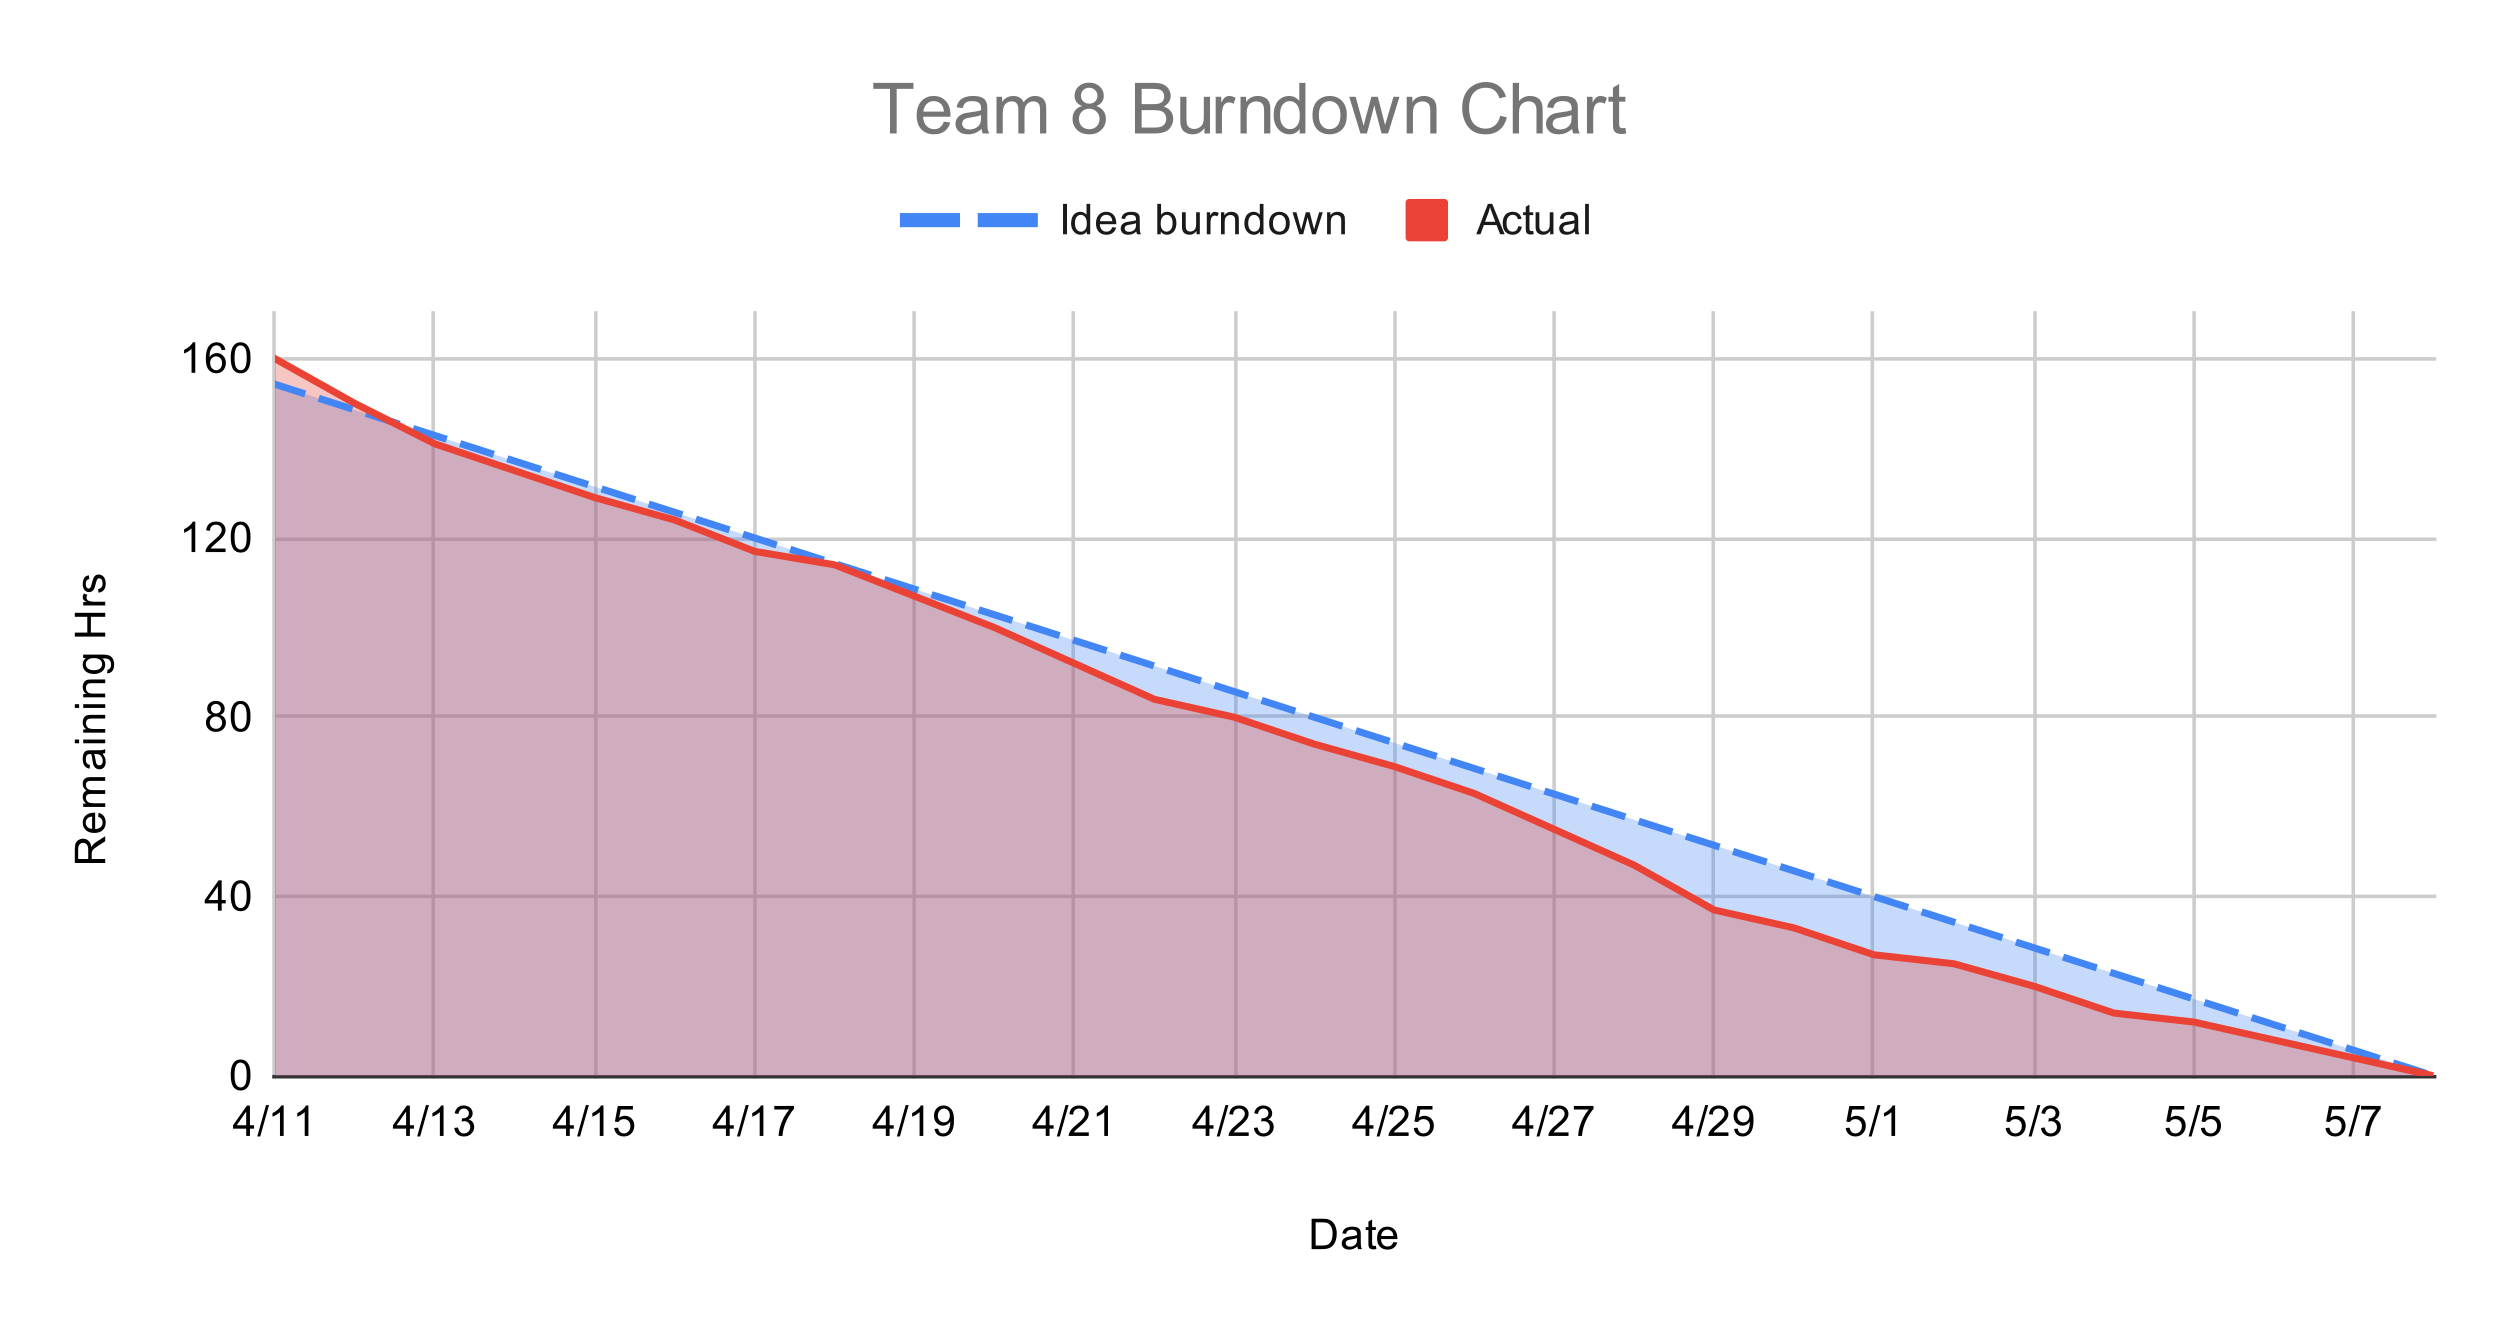 <svg version="1.1" viewBox="0.0 0.0 707.0 375.0" fill="none" stroke="none" stroke-linecap="square" stroke-miterlimit="10" width="707" height="375" xmlns:xlink="http://www.w3.org/1999/xlink" xmlns="http://www.w3.org/2000/svg"><path fill="#ffffff" d="M0 0L707.0 0L707.0 375.0L0 375.0L0 0Z" fill-rule="nonzero"/><path stroke="#cccccc" stroke-width="1.0" stroke-linecap="butt" d="M77.5 88.5L77.5 304.5" fill-rule="nonzero"/><path stroke="#cccccc" stroke-width="1.0" stroke-linecap="butt" d="M122.5 88.5L122.5 304.5" fill-rule="nonzero"/><path stroke="#cccccc" stroke-width="1.0" stroke-linecap="butt" d="M168.5 88.5L168.5 304.5" fill-rule="nonzero"/><path stroke="#cccccc" stroke-width="1.0" stroke-linecap="butt" d="M213.5 88.5L213.5 304.5" fill-rule="nonzero"/><path stroke="#cccccc" stroke-width="1.0" stroke-linecap="butt" d="M258.5 88.5L258.5 304.5" fill-rule="nonzero"/><path stroke="#cccccc" stroke-width="1.0" stroke-linecap="butt" d="M303.5 88.5L303.5 304.5" fill-rule="nonzero"/><path stroke="#cccccc" stroke-width="1.0" stroke-linecap="butt" d="M349.5 88.5L349.5 304.5" fill-rule="nonzero"/><path stroke="#cccccc" stroke-width="1.0" stroke-linecap="butt" d="M394.5 88.5L394.5 304.5" fill-rule="nonzero"/><path stroke="#cccccc" stroke-width="1.0" stroke-linecap="butt" d="M439.5 88.5L439.5 304.5" fill-rule="nonzero"/><path stroke="#cccccc" stroke-width="1.0" stroke-linecap="butt" d="M484.5 88.5L484.5 304.5" fill-rule="nonzero"/><path stroke="#cccccc" stroke-width="1.0" stroke-linecap="butt" d="M529.5 88.5L529.5 304.5" fill-rule="nonzero"/><path stroke="#cccccc" stroke-width="1.0" stroke-linecap="butt" d="M575.5 88.5L575.5 304.5" fill-rule="nonzero"/><path stroke="#cccccc" stroke-width="1.0" stroke-linecap="butt" d="M620.5 88.5L620.5 304.5" fill-rule="nonzero"/><path stroke="#cccccc" stroke-width="1.0" stroke-linecap="butt" d="M665.5 88.5L665.5 304.5" fill-rule="nonzero"/><path stroke="#000000" stroke-width="1.0" stroke-linecap="butt" stroke-opacity="0.0" d="M100.5 88.5L100.5 304.5" fill-rule="nonzero"/><path stroke="#000000" stroke-width="1.0" stroke-linecap="butt" stroke-opacity="0.0" d="M145.5 88.5L145.5 304.5" fill-rule="nonzero"/><path stroke="#000000" stroke-width="1.0" stroke-linecap="butt" stroke-opacity="0.0" d="M190.5 88.5L190.5 304.5" fill-rule="nonzero"/><path stroke="#000000" stroke-width="1.0" stroke-linecap="butt" stroke-opacity="0.0" d="M236.5 88.5L236.5 304.5" fill-rule="nonzero"/><path stroke="#000000" stroke-width="1.0" stroke-linecap="butt" stroke-opacity="0.0" d="M281.5 88.5L281.5 304.5" fill-rule="nonzero"/><path stroke="#000000" stroke-width="1.0" stroke-linecap="butt" stroke-opacity="0.0" d="M326.5 88.5L326.5 304.5" fill-rule="nonzero"/><path stroke="#000000" stroke-width="1.0" stroke-linecap="butt" stroke-opacity="0.0" d="M371.5 88.5L371.5 304.5" fill-rule="nonzero"/><path stroke="#000000" stroke-width="1.0" stroke-linecap="butt" stroke-opacity="0.0" d="M416.5 88.5L416.5 304.5" fill-rule="nonzero"/><path stroke="#000000" stroke-width="1.0" stroke-linecap="butt" stroke-opacity="0.0" d="M462.5 88.5L462.5 304.5" fill-rule="nonzero"/><path stroke="#000000" stroke-width="1.0" stroke-linecap="butt" stroke-opacity="0.0" d="M507.5 88.5L507.5 304.5" fill-rule="nonzero"/><path stroke="#000000" stroke-width="1.0" stroke-linecap="butt" stroke-opacity="0.0" d="M552.5 88.5L552.5 304.5" fill-rule="nonzero"/><path stroke="#000000" stroke-width="1.0" stroke-linecap="butt" stroke-opacity="0.0" d="M597.5 88.5L597.5 304.5" fill-rule="nonzero"/><path stroke="#000000" stroke-width="1.0" stroke-linecap="butt" stroke-opacity="0.0" d="M643.5 88.5L643.5 304.5" fill-rule="nonzero"/><path stroke="#333333" stroke-width="1.0" stroke-linecap="butt" d="M77.5 304.5L688.5 304.5" fill-rule="nonzero"/><path stroke="#cccccc" stroke-width="1.0" stroke-linecap="butt" d="M77.5 253.5L688.5 253.5" fill-rule="nonzero"/><path stroke="#cccccc" stroke-width="1.0" stroke-linecap="butt" d="M77.5 202.5L688.5 202.5" fill-rule="nonzero"/><path stroke="#cccccc" stroke-width="1.0" stroke-linecap="butt" d="M77.5 152.5L688.5 152.5" fill-rule="nonzero"/><path stroke="#cccccc" stroke-width="1.0" stroke-linecap="butt" d="M77.5 101.5L688.5 101.5" fill-rule="nonzero"/><clipPath id="id_0"><path d="M77.75 88.75L688.25 88.75L688.25 304.25L77.75 304.25L77.75 88.75Z" clip-rule="nonzero"/></clipPath><path fill="#4285f4" fill-opacity="0.302" clip-path="url(#id_0)" d="M77.75 108.67L100.361 115.914L122.972 123.158L145.583 130.401L168.194 137.645L190.806 144.889L213.417 152.132L236.028 159.376L258.639 166.62L281.25 173.863L303.861 181.107L326.472 188.351L349.083 195.595L371.694 202.838L394.306 210.082L416.917 217.326L439.528 224.569L462.139 231.813L484.75 239.057L507.361 246.3L529.972 253.544L552.583 260.788L575.194 268.032L597.806 275.275L620.417 282.519L643.028 289.763L665.639 297.006L688.25 304.25L688.25 304.25L665.639 304.25L643.028 304.25L620.417 304.25L597.806 304.25L575.194 304.25L552.583 304.25L529.972 304.25L507.361 304.25L484.75 304.25L462.139 304.25L439.528 304.25L416.917 304.25L394.306 304.25L371.694 304.25L349.083 304.25L326.472 304.25L303.861 304.25L281.25 304.25L258.639 304.25L236.028 304.25L213.417 304.25L190.806 304.25L168.194 304.25L145.583 304.25L122.972 304.25L100.361 304.25L77.75 304.25Z" fill-rule="nonzero"/><path fill="#ea4335" fill-opacity="0.302" clip-path="url(#id_0)" d="M77.75 101.426L100.361 114.103L122.972 125.512L145.583 133.118L168.194 140.724L190.806 147.062L213.417 155.935L236.028 159.738L258.639 168.612L281.25 177.485L303.861 187.626L326.472 197.768L349.083 202.838L371.694 210.444L394.306 216.782L416.917 224.388L439.528 234.529L462.139 244.671L484.75 257.347L507.361 262.418L529.972 270.024L552.583 272.559L575.194 278.897L597.806 286.503L620.417 289.038L643.028 294.109L665.639 299.179L688.25 304.25L688.25 304.25L665.639 304.25L643.028 304.25L620.417 304.25L597.806 304.25L575.194 304.25L552.583 304.25L529.972 304.25L507.361 304.25L484.75 304.25L462.139 304.25L439.528 304.25L416.917 304.25L394.306 304.25L371.694 304.25L349.083 304.25L326.472 304.25L303.861 304.25L281.25 304.25L258.639 304.25L236.028 304.25L213.417 304.25L190.806 304.25L168.194 304.25L145.583 304.25L122.972 304.25L100.361 304.25L77.75 304.25Z" fill-rule="nonzero"/><path stroke="#4285f4" stroke-width="2.0" stroke-linecap="butt" stroke-dasharray="8.0,6.0" clip-path="url(#id_0)" d="M77.75 108.67L100.361 115.914L122.972 123.158L145.583 130.401L168.194 137.645L190.806 144.889L213.417 152.132L236.028 159.376L258.639 166.62L281.25 173.863L303.861 181.107L326.472 188.351L349.083 195.595L371.694 202.838L394.306 210.082L416.917 217.326L439.528 224.569L462.139 231.813L484.75 239.057L507.361 246.3L529.972 253.544L552.583 260.788L575.194 268.032L597.806 275.275L620.417 282.519L643.028 289.763L665.639 297.006L688.25 304.25" fill-rule="nonzero"/><path stroke="#ea4335" stroke-width="2.0" stroke-linecap="butt" clip-path="url(#id_0)" d="M77.75 101.426L100.361 114.103L122.972 125.512L145.583 133.118L168.194 140.724L190.806 147.062L213.417 155.935L236.028 159.738L258.639 168.612L281.25 177.485L303.861 187.626L326.472 197.768L349.083 202.838L371.694 210.444L394.306 216.782L416.917 224.388L439.528 234.529L462.139 244.671L484.75 257.347L507.361 262.418L529.972 270.024L552.583 272.559L575.194 278.897L597.806 286.503L620.417 289.038L643.028 294.109L665.639 299.179L688.25 304.25" fill-rule="nonzero"/><path fill="#000000" fill-opacity="0.0" clip-path="url(#id_0)" d="M80.75 108.67C80.75 110.327 79.407 111.67 77.75 111.67C76.093 111.67 74.75 110.327 74.75 108.67C74.75 107.013 76.093 105.67 77.75 105.67C79.407 105.67 80.75 107.013 80.75 108.67Z" fill-rule="nonzero"/><path fill="#000000" fill-opacity="0.0" clip-path="url(#id_0)" d="M103.361 115.914C103.361 117.571 102.018 118.914 100.361 118.914C98.704 118.914 97.361 117.571 97.361 115.914C97.361 114.257 98.704 112.914 100.361 112.914C102.018 112.914 103.361 114.257 103.361 115.914Z" fill-rule="nonzero"/><path fill="#000000" fill-opacity="0.0" clip-path="url(#id_0)" d="M125.972 123.158C125.972 124.814 124.629 126.158 122.972 126.158C121.315 126.158 119.972 124.814 119.972 123.158C119.972 121.501 121.315 120.158 122.972 120.158C124.629 120.158 125.972 121.501 125.972 123.158Z" fill-rule="nonzero"/><path fill="#000000" fill-opacity="0.0" clip-path="url(#id_0)" d="M148.583 130.401C148.583 132.058 147.24 133.401 145.583 133.401C143.926 133.401 142.583 132.058 142.583 130.401C142.583 128.744 143.926 127.401 145.583 127.401C147.24 127.401 148.583 128.744 148.583 130.401Z" fill-rule="nonzero"/><path fill="#000000" fill-opacity="0.0" clip-path="url(#id_0)" d="M171.194 137.645C171.194 139.302 169.851 140.645 168.194 140.645C166.538 140.645 165.194 139.302 165.194 137.645C165.194 135.988 166.538 134.645 168.194 134.645C169.851 134.645 171.194 135.988 171.194 137.645Z" fill-rule="nonzero"/><path fill="#000000" fill-opacity="0.0" clip-path="url(#id_0)" d="M193.806 144.889C193.806 146.546 192.462 147.889 190.806 147.889C189.149 147.889 187.806 146.546 187.806 144.889C187.806 143.232 189.149 141.889 190.806 141.889C192.462 141.889 193.806 143.232 193.806 144.889Z" fill-rule="nonzero"/><path fill="#000000" fill-opacity="0.0" clip-path="url(#id_0)" d="M216.417 152.132C216.417 153.789 215.074 155.132 213.417 155.132C211.76 155.132 210.417 153.789 210.417 152.132C210.417 150.476 211.76 149.132 213.417 149.132C215.074 149.132 216.417 150.476 216.417 152.132Z" fill-rule="nonzero"/><path fill="#000000" fill-opacity="0.0" clip-path="url(#id_0)" d="M239.028 159.376C239.028 161.033 237.685 162.376 236.028 162.376C234.371 162.376 233.028 161.033 233.028 159.376C233.028 157.719 234.371 156.376 236.028 156.376C237.685 156.376 239.028 157.719 239.028 159.376Z" fill-rule="nonzero"/><path fill="#000000" fill-opacity="0.0" clip-path="url(#id_0)" d="M261.639 166.62C261.639 168.277 260.296 169.62 258.639 169.62C256.982 169.62 255.639 168.277 255.639 166.62C255.639 164.963 256.982 163.62 258.639 163.62C260.296 163.62 261.639 164.963 261.639 166.62Z" fill-rule="nonzero"/><path fill="#000000" fill-opacity="0.0" clip-path="url(#id_0)" d="M284.25 173.863C284.25 175.52 282.907 176.863 281.25 176.863C279.593 176.863 278.25 175.52 278.25 173.863C278.25 172.207 279.593 170.863 281.25 170.863C282.907 170.863 284.25 172.207 284.25 173.863Z" fill-rule="nonzero"/><path fill="#000000" fill-opacity="0.0" clip-path="url(#id_0)" d="M306.861 181.107C306.861 182.764 305.518 184.107 303.861 184.107C302.204 184.107 300.861 182.764 300.861 181.107C300.861 179.45 302.204 178.107 303.861 178.107C305.518 178.107 306.861 179.45 306.861 181.107Z" fill-rule="nonzero"/><path fill="#000000" fill-opacity="0.0" clip-path="url(#id_0)" d="M329.472 188.351C329.472 190.008 328.129 191.351 326.472 191.351C324.815 191.351 323.472 190.008 323.472 188.351C323.472 186.694 324.815 185.351 326.472 185.351C328.129 185.351 329.472 186.694 329.472 188.351Z" fill-rule="nonzero"/><path fill="#000000" fill-opacity="0.0" clip-path="url(#id_0)" d="M352.083 195.595C352.083 197.251 350.74 198.595 349.083 198.595C347.426 198.595 346.083 197.251 346.083 195.595C346.083 193.938 347.426 192.595 349.083 192.595C350.74 192.595 352.083 193.938 352.083 195.595Z" fill-rule="nonzero"/><path fill="#000000" fill-opacity="0.0" clip-path="url(#id_0)" d="M374.694 202.838C374.694 204.495 373.351 205.838 371.694 205.838C370.038 205.838 368.694 204.495 368.694 202.838C368.694 201.181 370.038 199.838 371.694 199.838C373.351 199.838 374.694 201.181 374.694 202.838Z" fill-rule="nonzero"/><path fill="#000000" fill-opacity="0.0" clip-path="url(#id_0)" d="M397.306 210.082C397.306 211.739 395.962 213.082 394.306 213.082C392.649 213.082 391.306 211.739 391.306 210.082C391.306 208.425 392.649 207.082 394.306 207.082C395.962 207.082 397.306 208.425 397.306 210.082Z" fill-rule="nonzero"/><path fill="#000000" fill-opacity="0.0" clip-path="url(#id_0)" d="M419.917 217.326C419.917 218.982 418.574 220.326 416.917 220.326C415.26 220.326 413.917 218.982 413.917 217.326C413.917 215.669 415.26 214.326 416.917 214.326C418.574 214.326 419.917 215.669 419.917 217.326Z" fill-rule="nonzero"/><path fill="#000000" fill-opacity="0.0" clip-path="url(#id_0)" d="M442.528 224.569C442.528 226.226 441.185 227.569 439.528 227.569C437.871 227.569 436.528 226.226 436.528 224.569C436.528 222.912 437.871 221.569 439.528 221.569C441.185 221.569 442.528 222.912 442.528 224.569Z" fill-rule="nonzero"/><path fill="#000000" fill-opacity="0.0" clip-path="url(#id_0)" d="M465.139 231.813C465.139 233.47 463.796 234.813 462.139 234.813C460.482 234.813 459.139 233.47 459.139 231.813C459.139 230.156 460.482 228.813 462.139 228.813C463.796 228.813 465.139 230.156 465.139 231.813Z" fill-rule="nonzero"/><path fill="#000000" fill-opacity="0.0" clip-path="url(#id_0)" d="M487.75 239.057C487.75 240.714 486.407 242.057 484.75 242.057C483.093 242.057 481.75 240.714 481.75 239.057C481.75 237.4 483.093 236.057 484.75 236.057C486.407 236.057 487.75 237.4 487.75 239.057Z" fill-rule="nonzero"/><path fill="#000000" fill-opacity="0.0" clip-path="url(#id_0)" d="M510.361 246.3C510.361 247.957 509.018 249.3 507.361 249.3C505.704 249.3 504.361 247.957 504.361 246.3C504.361 244.644 505.704 243.3 507.361 243.3C509.018 243.3 510.361 244.644 510.361 246.3Z" fill-rule="nonzero"/><path fill="#000000" fill-opacity="0.0" clip-path="url(#id_0)" d="M532.972 253.544C532.972 255.201 531.629 256.544 529.972 256.544C528.315 256.544 526.972 255.201 526.972 253.544C526.972 251.887 528.315 250.544 529.972 250.544C531.629 250.544 532.972 251.887 532.972 253.544Z" fill-rule="nonzero"/><path fill="#000000" fill-opacity="0.0" clip-path="url(#id_0)" d="M555.583 260.788C555.583 262.445 554.24 263.788 552.583 263.788C550.926 263.788 549.583 262.445 549.583 260.788C549.583 259.131 550.926 257.788 552.583 257.788C554.24 257.788 555.583 259.131 555.583 260.788Z" fill-rule="nonzero"/><path fill="#000000" fill-opacity="0.0" clip-path="url(#id_0)" d="M578.194 268.032C578.194 269.688 576.851 271.032 575.194 271.032C573.538 271.032 572.194 269.688 572.194 268.032C572.194 266.375 573.538 265.032 575.194 265.032C576.851 265.032 578.194 266.375 578.194 268.032Z" fill-rule="nonzero"/><path fill="#000000" fill-opacity="0.0" clip-path="url(#id_0)" d="M600.806 275.275C600.806 276.932 599.462 278.275 597.806 278.275C596.149 278.275 594.806 276.932 594.806 275.275C594.806 273.618 596.149 272.275 597.806 272.275C599.462 272.275 600.806 273.618 600.806 275.275Z" fill-rule="nonzero"/><path fill="#000000" fill-opacity="0.0" clip-path="url(#id_0)" d="M623.417 282.519C623.417 284.176 622.074 285.519 620.417 285.519C618.76 285.519 617.417 284.176 617.417 282.519C617.417 280.862 618.76 279.519 620.417 279.519C622.074 279.519 623.417 280.862 623.417 282.519Z" fill-rule="nonzero"/><path fill="#000000" fill-opacity="0.0" clip-path="url(#id_0)" d="M646.028 289.763C646.028 291.419 644.685 292.763 643.028 292.763C641.371 292.763 640.028 291.419 640.028 289.763C640.028 288.106 641.371 286.763 643.028 286.763C644.685 286.763 646.028 288.106 646.028 289.763Z" fill-rule="nonzero"/><path fill="#000000" fill-opacity="0.0" clip-path="url(#id_0)" d="M668.639 297.006C668.639 298.663 667.296 300.006 665.639 300.006C663.982 300.006 662.639 298.663 662.639 297.006C662.639 295.349 663.982 294.006 665.639 294.006C667.296 294.006 668.639 295.349 668.639 297.006Z" fill-rule="nonzero"/><path fill="#000000" fill-opacity="0.0" clip-path="url(#id_0)" d="M691.25 304.25C691.25 305.907 689.907 307.25 688.25 307.25C686.593 307.25 685.25 305.907 685.25 304.25C685.25 302.593 686.593 301.25 688.25 301.25C689.907 301.25 691.25 302.593 691.25 304.25Z" fill-rule="nonzero"/><path fill="#000000" fill-opacity="0.0" clip-path="url(#id_0)" d="M80.75 101.426C80.75 103.083 79.407 104.426 77.75 104.426C76.093 104.426 74.75 103.083 74.75 101.426C74.75 99.77 76.093 98.426 77.75 98.426C79.407 98.426 80.75 99.77 80.75 101.426Z" fill-rule="nonzero"/><path fill="#000000" fill-opacity="0.0" clip-path="url(#id_0)" d="M103.361 114.103C103.361 115.76 102.018 117.103 100.361 117.103C98.704 117.103 97.361 115.76 97.361 114.103C97.361 112.446 98.704 111.103 100.361 111.103C102.018 111.103 103.361 112.446 103.361 114.103Z" fill-rule="nonzero"/><path fill="#000000" fill-opacity="0.0" clip-path="url(#id_0)" d="M125.972 125.512C125.972 127.169 124.629 128.512 122.972 128.512C121.315 128.512 119.972 127.169 119.972 125.512C119.972 123.855 121.315 122.512 122.972 122.512C124.629 122.512 125.972 123.855 125.972 125.512Z" fill-rule="nonzero"/><path fill="#000000" fill-opacity="0.0" clip-path="url(#id_0)" d="M148.583 133.118C148.583 134.774 147.24 136.118 145.583 136.118C143.926 136.118 142.583 134.774 142.583 133.118C142.583 131.461 143.926 130.118 145.583 130.118C147.24 130.118 148.583 131.461 148.583 133.118Z" fill-rule="nonzero"/><path fill="#000000" fill-opacity="0.0" clip-path="url(#id_0)" d="M171.194 140.724C171.194 142.38 169.851 143.724 168.194 143.724C166.538 143.724 165.194 142.38 165.194 140.724C165.194 139.067 166.538 137.724 168.194 137.724C169.851 137.724 171.194 139.067 171.194 140.724Z" fill-rule="nonzero"/><path fill="#000000" fill-opacity="0.0" clip-path="url(#id_0)" d="M193.806 147.062C193.806 148.719 192.462 150.062 190.806 150.062C189.149 150.062 187.806 148.719 187.806 147.062C187.806 145.405 189.149 144.062 190.806 144.062C192.462 144.062 193.806 145.405 193.806 147.062Z" fill-rule="nonzero"/><path fill="#000000" fill-opacity="0.0" clip-path="url(#id_0)" d="M216.417 155.935C216.417 157.592 215.074 158.935 213.417 158.935C211.76 158.935 210.417 157.592 210.417 155.935C210.417 154.278 211.76 152.935 213.417 152.935C215.074 152.935 216.417 154.278 216.417 155.935Z" fill-rule="nonzero"/><path fill="#000000" fill-opacity="0.0" clip-path="url(#id_0)" d="M239.028 159.738C239.028 161.395 237.685 162.738 236.028 162.738C234.371 162.738 233.028 161.395 233.028 159.738C233.028 158.081 234.371 156.738 236.028 156.738C237.685 156.738 239.028 158.081 239.028 159.738Z" fill-rule="nonzero"/><path fill="#000000" fill-opacity="0.0" clip-path="url(#id_0)" d="M261.639 168.612C261.639 170.269 260.296 171.612 258.639 171.612C256.982 171.612 255.639 170.269 255.639 168.612C255.639 166.955 256.982 165.612 258.639 165.612C260.296 165.612 261.639 166.955 261.639 168.612Z" fill-rule="nonzero"/><path fill="#000000" fill-opacity="0.0" clip-path="url(#id_0)" d="M284.25 177.485C284.25 179.142 282.907 180.485 281.25 180.485C279.593 180.485 278.25 179.142 278.25 177.485C278.25 175.828 279.593 174.485 281.25 174.485C282.907 174.485 284.25 175.828 284.25 177.485Z" fill-rule="nonzero"/><path fill="#000000" fill-opacity="0.0" clip-path="url(#id_0)" d="M306.861 187.626C306.861 189.283 305.518 190.626 303.861 190.626C302.204 190.626 300.861 189.283 300.861 187.626C300.861 185.97 302.204 184.626 303.861 184.626C305.518 184.626 306.861 185.97 306.861 187.626Z" fill-rule="nonzero"/><path fill="#000000" fill-opacity="0.0" clip-path="url(#id_0)" d="M329.472 197.768C329.472 199.424 328.129 200.768 326.472 200.768C324.815 200.768 323.472 199.424 323.472 197.768C323.472 196.111 324.815 194.768 326.472 194.768C328.129 194.768 329.472 196.111 329.472 197.768Z" fill-rule="nonzero"/><path fill="#000000" fill-opacity="0.0" clip-path="url(#id_0)" d="M352.083 202.838C352.083 204.495 350.74 205.838 349.083 205.838C347.426 205.838 346.083 204.495 346.083 202.838C346.083 201.181 347.426 199.838 349.083 199.838C350.74 199.838 352.083 201.181 352.083 202.838Z" fill-rule="nonzero"/><path fill="#000000" fill-opacity="0.0" clip-path="url(#id_0)" d="M374.694 210.444C374.694 212.101 373.351 213.444 371.694 213.444C370.038 213.444 368.694 212.101 368.694 210.444C368.694 208.787 370.038 207.444 371.694 207.444C373.351 207.444 374.694 208.787 374.694 210.444Z" fill-rule="nonzero"/><path fill="#000000" fill-opacity="0.0" clip-path="url(#id_0)" d="M397.306 216.782C397.306 218.439 395.962 219.782 394.306 219.782C392.649 219.782 391.306 218.439 391.306 216.782C391.306 215.125 392.649 213.782 394.306 213.782C395.962 213.782 397.306 215.125 397.306 216.782Z" fill-rule="nonzero"/><path fill="#000000" fill-opacity="0.0" clip-path="url(#id_0)" d="M419.917 224.388C419.917 226.045 418.574 227.388 416.917 227.388C415.26 227.388 413.917 226.045 413.917 224.388C413.917 222.731 415.26 221.388 416.917 221.388C418.574 221.388 419.917 222.731 419.917 224.388Z" fill-rule="nonzero"/><path fill="#000000" fill-opacity="0.0" clip-path="url(#id_0)" d="M442.528 234.529C442.528 236.186 441.185 237.529 439.528 237.529C437.871 237.529 436.528 236.186 436.528 234.529C436.528 232.873 437.871 231.529 439.528 231.529C441.185 231.529 442.528 232.873 442.528 234.529Z" fill-rule="nonzero"/><path fill="#000000" fill-opacity="0.0" clip-path="url(#id_0)" d="M465.139 244.671C465.139 246.327 463.796 247.671 462.139 247.671C460.482 247.671 459.139 246.327 459.139 244.671C459.139 243.014 460.482 241.671 462.139 241.671C463.796 241.671 465.139 243.014 465.139 244.671Z" fill-rule="nonzero"/><path fill="#000000" fill-opacity="0.0" clip-path="url(#id_0)" d="M487.75 257.347C487.75 259.004 486.407 260.347 484.75 260.347C483.093 260.347 481.75 259.004 481.75 257.347C481.75 255.69 483.093 254.347 484.75 254.347C486.407 254.347 487.75 255.69 487.75 257.347Z" fill-rule="nonzero"/><path fill="#000000" fill-opacity="0.0" clip-path="url(#id_0)" d="M510.361 262.418C510.361 264.075 509.018 265.418 507.361 265.418C505.704 265.418 504.361 264.075 504.361 262.418C504.361 260.761 505.704 259.418 507.361 259.418C509.018 259.418 510.361 260.761 510.361 262.418Z" fill-rule="nonzero"/><path fill="#000000" fill-opacity="0.0" clip-path="url(#id_0)" d="M532.972 270.024C532.972 271.68 531.629 273.024 529.972 273.024C528.315 273.024 526.972 271.68 526.972 270.024C526.972 268.367 528.315 267.024 529.972 267.024C531.629 267.024 532.972 268.367 532.972 270.024Z" fill-rule="nonzero"/><path fill="#000000" fill-opacity="0.0" clip-path="url(#id_0)" d="M555.583 272.559C555.583 274.216 554.24 275.559 552.583 275.559C550.926 275.559 549.583 274.216 549.583 272.559C549.583 270.902 550.926 269.559 552.583 269.559C554.24 269.559 555.583 270.902 555.583 272.559Z" fill-rule="nonzero"/><path fill="#000000" fill-opacity="0.0" clip-path="url(#id_0)" d="M578.194 278.897C578.194 280.554 576.851 281.897 575.194 281.897C573.538 281.897 572.194 280.554 572.194 278.897C572.194 277.24 573.538 275.897 575.194 275.897C576.851 275.897 578.194 277.24 578.194 278.897Z" fill-rule="nonzero"/><path fill="#000000" fill-opacity="0.0" clip-path="url(#id_0)" d="M600.806 286.503C600.806 288.16 599.462 289.503 597.806 289.503C596.149 289.503 594.806 288.16 594.806 286.503C594.806 284.846 596.149 283.503 597.806 283.503C599.462 283.503 600.806 284.846 600.806 286.503Z" fill-rule="nonzero"/><path fill="#000000" fill-opacity="0.0" clip-path="url(#id_0)" d="M623.417 289.038C623.417 290.695 622.074 292.038 620.417 292.038C618.76 292.038 617.417 290.695 617.417 289.038C617.417 287.381 618.76 286.038 620.417 286.038C622.074 286.038 623.417 287.381 623.417 289.038Z" fill-rule="nonzero"/><path fill="#000000" fill-opacity="0.0" clip-path="url(#id_0)" d="M646.028 294.109C646.028 295.766 644.685 297.109 643.028 297.109C641.371 297.109 640.028 295.766 640.028 294.109C640.028 292.452 641.371 291.109 643.028 291.109C644.685 291.109 646.028 292.452 646.028 294.109Z" fill-rule="nonzero"/><path fill="#000000" fill-opacity="0.0" clip-path="url(#id_0)" d="M668.639 299.179C668.639 300.836 667.296 302.179 665.639 302.179C663.982 302.179 662.639 300.836 662.639 299.179C662.639 297.523 663.982 296.179 665.639 296.179C667.296 296.179 668.639 297.523 668.639 299.179Z" fill-rule="nonzero"/><path fill="#000000" fill-opacity="0.0" clip-path="url(#id_0)" d="M691.25 304.25C691.25 305.907 689.907 307.25 688.25 307.25C686.593 307.25 685.25 305.907 685.25 304.25C685.25 302.593 686.593 301.25 688.25 301.25C689.907 301.25 691.25 302.593 691.25 304.25Z" fill-rule="nonzero"/><path fill="#000000" d="M370.922 353.25L370.922 344.656L373.891 344.656Q374.891 344.656 375.422 344.781Q376.156 344.953 376.672 345.391Q377.359 345.969 377.688 346.875Q378.031 347.766 378.031 348.906Q378.031 349.891 377.797 350.641Q377.578 351.391 377.219 351.891Q376.859 352.391 376.422 352.672Q376.0 352.953 375.406 353.109Q374.812 353.25 374.031 353.25L370.922 353.25ZM372.062 352.234L373.891 352.234Q374.75 352.234 375.234 352.078Q375.719 351.922 376.0 351.625Q376.406 351.234 376.625 350.547Q376.859 349.859 376.859 348.891Q376.859 347.547 376.406 346.828Q375.969 346.094 375.344 345.844Q374.875 345.672 373.875 345.672L372.062 345.672L372.062 352.234ZM383.859 352.484Q383.266 352.984 382.719 353.188Q382.188 353.391 381.562 353.391Q380.531 353.391 379.984 352.891Q379.438 352.391 379.438 351.609Q379.438 351.156 379.641 350.781Q379.844 350.391 380.188 350.172Q380.531 349.938 380.953 349.828Q381.25 349.734 381.891 349.656Q383.156 349.516 383.766 349.297Q383.766 349.078 383.766 349.031Q383.766 348.375 383.469 348.109Q383.062 347.766 382.266 347.766Q381.531 347.766 381.172 348.031Q380.812 348.281 380.641 348.938L379.609 348.797Q379.75 348.141 380.078 347.734Q380.406 347.328 381.016 347.109Q381.625 346.891 382.422 346.891Q383.219 346.891 383.719 347.078Q384.219 347.266 384.453 347.547Q384.688 347.828 384.781 348.266Q384.828 348.531 384.828 349.234L384.828 350.641Q384.828 352.109 384.891 352.5Q384.969 352.891 385.172 353.25L384.062 353.25Q383.906 352.922 383.859 352.484ZM383.766 350.125Q383.188 350.359 382.047 350.531Q381.391 350.625 381.125 350.75Q380.859 350.859 380.703 351.078Q380.562 351.297 380.562 351.578Q380.562 352.0 380.875 352.281Q381.203 352.562 381.812 352.562Q382.422 352.562 382.891 352.297Q383.375 352.031 383.594 351.562Q383.766 351.203 383.766 350.516L383.766 350.125ZM389.094 352.312L389.25 353.234Q388.797 353.328 388.453 353.328Q387.875 353.328 387.562 353.156Q387.25 352.969 387.109 352.672Q386.984 352.375 386.984 351.422L386.984 347.844L386.219 347.844L386.219 347.031L386.984 347.031L386.984 345.484L388.031 344.859L388.031 347.031L389.094 347.031L389.094 347.844L388.031 347.844L388.031 351.484Q388.031 351.938 388.078 352.062Q388.141 352.188 388.266 352.266Q388.391 352.344 388.625 352.344Q388.812 352.344 389.094 352.312ZM394.047 351.25L395.141 351.375Q394.891 352.328 394.188 352.859Q393.484 353.391 392.406 353.391Q391.047 353.391 390.234 352.547Q389.438 351.703 389.438 350.188Q389.438 348.625 390.25 347.766Q391.062 346.891 392.344 346.891Q393.594 346.891 394.375 347.734Q395.172 348.578 395.172 350.125Q395.172 350.219 395.172 350.406L390.531 350.406Q390.594 351.438 391.109 351.984Q391.625 352.516 392.406 352.516Q392.984 352.516 393.391 352.219Q393.812 351.906 394.047 351.25ZM390.594 349.547L394.062 349.547Q394.0 348.75 393.672 348.359Q393.156 347.75 392.359 347.75Q391.625 347.75 391.125 348.234Q390.641 348.719 390.594 349.547Z" fill-rule="nonzero"/><path fill="#000000" d="M29.75 244.062L21.156 244.062L21.156 240.25Q21.156 239.094 21.391 238.5Q21.625 237.906 22.219 237.547Q22.797 237.188 23.5 237.188Q24.422 237.188 25.047 237.781Q25.672 238.375 25.844 239.609Q26.062 239.156 26.266 238.922Q26.719 238.422 27.406 237.984L29.75 236.484L29.75 237.922L27.969 239.047Q27.188 239.547 26.781 239.875Q26.375 240.188 26.219 240.453Q26.047 240.703 25.969 240.969Q25.938 241.156 25.938 241.594L25.938 242.922L29.75 242.922L29.75 244.062ZM24.953 242.922L24.953 240.469Q24.953 239.703 24.797 239.266Q24.625 238.812 24.281 238.594Q23.922 238.359 23.5 238.359Q22.891 238.359 22.5 238.812Q22.109 239.25 22.109 240.203L22.109 242.922L24.953 242.922ZM27.75 230.953L27.875 229.859Q28.828 230.109 29.359 230.812Q29.891 231.516 29.891 232.594Q29.891 233.953 29.047 234.766Q28.203 235.562 26.688 235.562Q25.125 235.562 24.266 234.75Q23.391 233.938 23.391 232.656Q23.391 231.406 24.234 230.625Q25.078 229.828 26.625 229.828Q26.719 229.828 26.906 229.828L26.906 234.469Q27.938 234.406 28.484 233.891Q29.016 233.375 29.016 232.594Q29.016 232.016 28.719 231.609Q28.406 231.188 27.75 230.953ZM26.047 234.406L26.047 230.938Q25.25 231.0 24.859 231.328Q24.25 231.844 24.25 232.641Q24.25 233.375 24.734 233.875Q25.219 234.359 26.047 234.406ZM29.75 228.203L23.531 228.203L23.531 227.266L24.406 227.266Q23.938 226.969 23.672 226.484Q23.391 226.0 23.391 225.375Q23.391 224.688 23.672 224.25Q23.953 223.797 24.469 223.625Q23.391 222.875 23.391 221.703Q23.391 220.766 23.906 220.281Q24.406 219.781 25.484 219.781L29.75 219.781L29.75 220.828L25.828 220.828Q25.203 220.828 24.922 220.938Q24.641 221.031 24.469 221.297Q24.297 221.562 24.297 221.938Q24.297 222.594 24.734 223.031Q25.172 223.453 26.141 223.453L29.75 223.453L29.75 224.516L25.703 224.516Q25.0 224.516 24.656 224.781Q24.297 225.031 24.297 225.609Q24.297 226.062 24.531 226.438Q24.766 226.812 25.219 226.984Q25.672 227.156 26.516 227.156L29.75 227.156L29.75 228.203ZM28.984 213.141Q29.484 213.734 29.688 214.281Q29.891 214.812 29.891 215.438Q29.891 216.469 29.391 217.016Q28.891 217.562 28.109 217.562Q27.656 217.562 27.281 217.359Q26.891 217.156 26.672 216.812Q26.438 216.469 26.328 216.047Q26.234 215.75 26.156 215.109Q26.016 213.844 25.797 213.234Q25.578 213.234 25.531 213.234Q24.875 213.234 24.609 213.531Q24.266 213.938 24.266 214.734Q24.266 215.469 24.531 215.828Q24.781 216.188 25.438 216.359L25.297 217.391Q24.641 217.25 24.234 216.922Q23.828 216.594 23.609 215.984Q23.391 215.375 23.391 214.578Q23.391 213.781 23.578 213.281Q23.766 212.781 24.047 212.547Q24.328 212.312 24.766 212.219Q25.031 212.172 25.734 212.172L27.141 212.172Q28.609 212.172 29.0 212.109Q29.391 212.031 29.75 211.828L29.75 212.938Q29.422 213.094 28.984 213.141ZM26.625 213.234Q26.859 213.812 27.031 214.953Q27.125 215.609 27.25 215.875Q27.359 216.141 27.578 216.297Q27.797 216.438 28.078 216.438Q28.5 216.438 28.781 216.125Q29.062 215.797 29.062 215.188Q29.062 214.578 28.797 214.109Q28.531 213.625 28.062 213.406Q27.703 213.234 27.016 213.234L26.625 213.234ZM22.375 210.203L21.156 210.203L21.156 209.141L22.375 209.141L22.375 210.203ZM29.75 210.203L23.531 210.203L23.531 209.141L29.75 209.141L29.75 210.203ZM29.75 207.203L23.531 207.203L23.531 206.266L24.406 206.266Q23.391 205.578 23.391 204.281Q23.391 203.719 23.594 203.25Q23.797 202.766 24.125 202.531Q24.453 202.297 24.891 202.203Q25.188 202.156 25.922 202.156L29.75 202.156L29.75 203.203L25.969 203.203Q25.312 203.203 25.0 203.328Q24.688 203.453 24.5 203.766Q24.297 204.078 24.297 204.5Q24.297 205.172 24.734 205.672Q25.156 206.156 26.344 206.156L29.75 206.156L29.75 207.203ZM22.375 200.203L21.156 200.203L21.156 199.141L22.375 199.141L22.375 200.203ZM29.75 200.203L23.531 200.203L23.531 199.141L29.75 199.141L29.75 200.203ZM29.75 197.203L23.531 197.203L23.531 196.266L24.406 196.266Q23.391 195.578 23.391 194.281Q23.391 193.719 23.594 193.25Q23.797 192.766 24.125 192.531Q24.453 192.297 24.891 192.203Q25.188 192.156 25.922 192.156L29.75 192.156L29.75 193.203L25.969 193.203Q25.312 193.203 25.0 193.328Q24.688 193.453 24.5 193.766Q24.297 194.078 24.297 194.5Q24.297 195.172 24.734 195.672Q25.156 196.156 26.344 196.156L29.75 196.156L29.75 197.203ZM30.266 190.406L30.422 189.375Q30.891 189.312 31.109 189.016Q31.406 188.625 31.406 187.953Q31.406 187.219 31.109 186.828Q30.812 186.422 30.297 186.281Q29.969 186.188 28.938 186.203Q29.75 186.891 29.75 187.922Q29.75 189.203 28.828 189.906Q27.891 190.609 26.609 190.609Q25.719 190.609 24.969 190.297Q24.203 189.969 23.797 189.359Q23.391 188.75 23.391 187.922Q23.391 186.812 24.281 186.094L23.531 186.094L23.531 185.125L28.906 185.125Q30.359 185.125 30.969 185.422Q31.578 185.719 31.922 186.359Q32.281 187.0 32.281 187.938Q32.281 189.047 31.781 189.734Q31.281 190.422 30.266 190.406ZM26.531 189.531Q27.75 189.531 28.312 189.047Q28.875 188.562 28.875 187.828Q28.875 187.094 28.312 186.609Q27.75 186.109 26.562 186.109Q25.422 186.109 24.844 186.625Q24.266 187.125 24.266 187.844Q24.266 188.547 24.844 189.047Q25.406 189.531 26.531 189.531ZM29.75 180.031L21.156 180.031L21.156 178.906L24.688 178.906L24.688 174.438L21.156 174.438L21.156 173.297L29.75 173.297L29.75 174.438L25.703 174.438L25.703 178.906L29.75 178.906L29.75 180.031ZM29.75 171.219L23.531 171.219L23.531 170.266L24.469 170.266Q23.812 169.906 23.609 169.609Q23.391 169.297 23.391 168.922Q23.391 168.391 23.719 167.844L24.703 168.203Q24.469 168.594 24.469 168.969Q24.469 169.328 24.688 169.609Q24.891 169.875 25.266 169.984Q25.828 170.172 26.484 170.172L29.75 170.172L29.75 171.219ZM27.891 167.625L27.734 166.594Q28.359 166.5 28.688 166.109Q29.016 165.703 29.016 164.969Q29.016 164.25 28.734 163.906Q28.438 163.547 28.031 163.547Q27.672 163.547 27.469 163.859Q27.328 164.078 27.109 164.938Q26.812 166.094 26.609 166.547Q26.391 166.984 26.016 167.219Q25.641 167.453 25.172 167.453Q24.766 167.453 24.406 167.266Q24.047 167.078 23.812 166.75Q23.641 166.5 23.516 166.078Q23.391 165.656 23.391 165.156Q23.391 164.438 23.609 163.891Q23.812 163.328 24.172 163.062Q24.531 162.797 25.125 162.703L25.266 163.734Q24.797 163.797 24.531 164.141Q24.25 164.469 24.25 165.094Q24.25 165.812 24.5 166.125Q24.734 166.438 25.062 166.438Q25.266 166.438 25.422 166.312Q25.594 166.172 25.703 165.906Q25.766 165.75 25.969 164.969Q26.281 163.844 26.469 163.406Q26.656 162.969 27.016 162.719Q27.375 162.469 27.922 162.469Q28.453 162.469 28.922 162.781Q29.375 163.078 29.641 163.656Q29.891 164.234 29.891 164.969Q29.891 166.188 29.391 166.828Q28.875 167.453 27.891 167.625Z" fill-rule="nonzero"/><path fill="#000000" d="M65.25 304.016Q65.25 302.484 65.562 301.562Q65.875 300.625 66.484 300.125Q67.109 299.625 68.047 299.625Q68.734 299.625 69.25 299.906Q69.781 300.188 70.125 300.719Q70.469 301.234 70.656 301.984Q70.844 302.734 70.844 304.016Q70.844 305.531 70.531 306.453Q70.234 307.375 69.609 307.891Q69.0 308.391 68.047 308.391Q66.812 308.391 66.094 307.5Q65.25 306.438 65.25 304.016ZM66.328 304.016Q66.328 306.125 66.828 306.828Q67.328 307.531 68.047 307.531Q68.781 307.531 69.266 306.828Q69.766 306.125 69.766 304.016Q69.766 301.891 69.266 301.203Q68.781 300.5 68.031 300.5Q67.312 300.5 66.875 301.109Q66.328 301.891 66.328 304.016Z" fill-rule="nonzero"/><path fill="#000000" d="M61.625 257.544L61.625 255.482L57.906 255.482L57.906 254.513L61.828 248.95L62.688 248.95L62.688 254.513L63.844 254.513L63.844 255.482L62.688 255.482L62.688 257.544L61.625 257.544ZM61.625 254.513L61.625 250.654L58.938 254.513L61.625 254.513ZM65.25 253.31Q65.25 251.779 65.562 250.857Q65.875 249.919 66.484 249.419Q67.109 248.919 68.047 248.919Q68.734 248.919 69.25 249.2Q69.781 249.482 70.125 250.013Q70.469 250.529 70.656 251.279Q70.844 252.029 70.844 253.31Q70.844 254.825 70.531 255.747Q70.234 256.669 69.609 257.185Q69.0 257.685 68.047 257.685Q66.812 257.685 66.094 256.794Q65.25 255.732 65.25 253.31ZM66.328 253.31Q66.328 255.419 66.828 256.122Q67.328 256.825 68.047 256.825Q68.781 256.825 69.266 256.122Q69.766 255.419 69.766 253.31Q69.766 251.185 69.266 250.497Q68.781 249.794 68.031 249.794Q67.312 249.794 66.875 250.404Q66.328 251.185 66.328 253.31Z" fill-rule="nonzero"/><path fill="#000000" d="M59.875 202.182Q59.219 201.932 58.891 201.494Q58.578 201.041 58.578 200.432Q58.578 199.494 59.25 198.854Q59.938 198.213 61.047 198.213Q62.172 198.213 62.859 198.869Q63.547 199.526 63.547 200.463Q63.547 201.057 63.234 201.494Q62.922 201.932 62.281 202.182Q63.078 202.432 63.484 203.01Q63.891 203.588 63.891 204.385Q63.891 205.479 63.109 206.229Q62.344 206.979 61.062 206.979Q59.797 206.979 59.016 206.229Q58.234 205.479 58.234 204.354Q58.234 203.51 58.656 202.948Q59.094 202.385 59.875 202.182ZM59.656 200.385Q59.656 200.994 60.047 201.385Q60.453 201.776 61.078 201.776Q61.688 201.776 62.078 201.401Q62.469 201.01 62.469 200.448Q62.469 199.869 62.062 199.479Q61.656 199.073 61.062 199.073Q60.453 199.073 60.047 199.463Q59.656 199.854 59.656 200.385ZM59.328 204.354Q59.328 204.807 59.531 205.229Q59.75 205.651 60.172 205.885Q60.594 206.119 61.078 206.119Q61.828 206.119 62.312 205.635Q62.812 205.151 62.812 204.401Q62.812 203.635 62.312 203.135Q61.812 202.635 61.047 202.635Q60.297 202.635 59.812 203.135Q59.328 203.619 59.328 204.354ZM65.25 202.604Q65.25 201.073 65.562 200.151Q65.875 199.213 66.484 198.713Q67.109 198.213 68.047 198.213Q68.734 198.213 69.25 198.494Q69.781 198.776 70.125 199.307Q70.469 199.823 70.656 200.573Q70.844 201.323 70.844 202.604Q70.844 204.119 70.531 205.041Q70.234 205.963 69.609 206.479Q69.0 206.979 68.047 206.979Q66.812 206.979 66.094 206.088Q65.25 205.026 65.25 202.604ZM66.328 202.604Q66.328 204.713 66.828 205.416Q67.328 206.119 68.047 206.119Q68.781 206.119 69.266 205.416Q69.766 204.713 69.766 202.604Q69.766 200.479 69.266 199.791Q68.781 199.088 68.031 199.088Q67.312 199.088 66.875 199.698Q66.328 200.479 66.328 202.604Z" fill-rule="nonzero"/><path fill="#000000" d="M55.219 156.132L54.172 156.132L54.172 149.414Q53.781 149.773 53.156 150.148Q52.547 150.507 52.062 150.679L52.062 149.664Q52.938 149.242 53.594 148.664Q54.266 148.07 54.547 147.507L55.219 147.507L55.219 156.132ZM63.797 155.117L63.797 156.132L58.109 156.132Q58.109 155.757 58.234 155.398Q58.453 154.82 58.922 154.257Q59.406 153.695 60.312 152.96Q61.719 151.804 62.203 151.132Q62.703 150.46 62.703 149.867Q62.703 149.242 62.25 148.82Q61.797 148.382 61.078 148.382Q60.312 148.382 59.859 148.835Q59.406 149.289 59.391 150.101L58.312 149.992Q58.422 148.773 59.141 148.148Q59.875 147.507 61.109 147.507Q62.344 147.507 63.062 148.195Q63.781 148.882 63.781 149.898Q63.781 150.414 63.562 150.914Q63.359 151.398 62.859 151.96Q62.375 152.507 61.25 153.46Q60.297 154.257 60.016 154.554Q59.75 154.835 59.578 155.117L63.797 155.117ZM65.25 151.898Q65.25 150.367 65.562 149.445Q65.875 148.507 66.484 148.007Q67.109 147.507 68.047 147.507Q68.734 147.507 69.25 147.789Q69.781 148.07 70.125 148.601Q70.469 149.117 70.656 149.867Q70.844 150.617 70.844 151.898Q70.844 153.414 70.531 154.335Q70.234 155.257 69.609 155.773Q69.0 156.273 68.047 156.273Q66.812 156.273 66.094 155.382Q65.25 154.32 65.25 151.898ZM66.328 151.898Q66.328 154.007 66.828 154.71Q67.328 155.414 68.047 155.414Q68.781 155.414 69.266 154.71Q69.766 154.007 69.766 151.898Q69.766 149.773 69.266 149.085Q68.781 148.382 68.031 148.382Q67.312 148.382 66.875 148.992Q66.328 149.773 66.328 151.898Z" fill-rule="nonzero"/><path fill="#000000" d="M55.219 105.426L54.172 105.426L54.172 98.708Q53.781 99.067 53.156 99.442Q52.547 99.801 52.062 99.973L52.062 98.958Q52.938 98.536 53.594 97.958Q54.266 97.364 54.547 96.801L55.219 96.801L55.219 105.426ZM63.719 98.942L62.672 99.02Q62.531 98.395 62.281 98.114Q61.844 97.661 61.219 97.661Q60.719 97.661 60.328 97.942Q59.844 98.317 59.547 99.02Q59.266 99.708 59.25 100.989Q59.625 100.411 60.172 100.13Q60.734 99.848 61.344 99.848Q62.391 99.848 63.125 100.63Q63.875 101.411 63.875 102.63Q63.875 103.442 63.516 104.145Q63.172 104.833 62.562 105.208Q61.953 105.567 61.188 105.567Q59.859 105.567 59.031 104.598Q58.203 103.63 58.203 101.411Q58.203 98.911 59.125 97.786Q59.922 96.801 61.281 96.801Q62.297 96.801 62.938 97.38Q63.594 97.942 63.719 98.942ZM59.422 102.645Q59.422 103.192 59.641 103.692Q59.875 104.176 60.281 104.442Q60.703 104.708 61.172 104.708Q61.828 104.708 62.312 104.176Q62.797 103.63 62.797 102.708Q62.797 101.817 62.312 101.301Q61.844 100.786 61.125 100.786Q60.406 100.786 59.906 101.301Q59.422 101.817 59.422 102.645ZM65.25 101.192Q65.25 99.661 65.562 98.739Q65.875 97.801 66.484 97.301Q67.109 96.801 68.047 96.801Q68.734 96.801 69.25 97.083Q69.781 97.364 70.125 97.895Q70.469 98.411 70.656 99.161Q70.844 99.911 70.844 101.192Q70.844 102.708 70.531 103.63Q70.234 104.551 69.609 105.067Q69.0 105.567 68.047 105.567Q66.812 105.567 66.094 104.676Q65.25 103.614 65.25 101.192ZM66.328 101.192Q66.328 103.301 66.828 104.005Q67.328 104.708 68.047 104.708Q68.781 104.708 69.266 104.005Q69.766 103.301 69.766 101.192Q69.766 99.067 69.266 98.38Q68.781 97.676 68.031 97.676Q67.312 97.676 66.875 98.286Q66.328 99.067 66.328 101.192Z" fill-rule="nonzero"/><path fill="#000000" d="M69.625 321.25L69.625 319.188L65.906 319.188L65.906 318.219L69.828 312.656L70.688 312.656L70.688 318.219L71.844 318.219L71.844 319.188L70.688 319.188L70.688 321.25L69.625 321.25ZM69.625 318.219L69.625 314.359L66.938 318.219L69.625 318.219ZM72.75 321.391L75.234 312.516L76.078 312.516L73.594 321.391L72.75 321.391ZM80.219 321.25L79.172 321.25L79.172 314.531Q78.781 314.891 78.156 315.266Q77.547 315.625 77.062 315.797L77.062 314.781Q77.938 314.359 78.594 313.781Q79.266 313.188 79.547 312.625L80.219 312.625L80.219 321.25ZM87.219 321.25L86.172 321.25L86.172 314.531Q85.781 314.891 85.156 315.266Q84.547 315.625 84.062 315.797L84.062 314.781Q84.938 314.359 85.594 313.781Q86.266 313.188 86.547 312.625L87.219 312.625L87.219 321.25Z" fill-rule="nonzero"/><path fill="#000000" d="M114.847 321.25L114.847 319.188L111.128 319.188L111.128 318.219L115.05 312.656L115.91 312.656L115.91 318.219L117.066 318.219L117.066 319.188L115.91 319.188L115.91 321.25L114.847 321.25ZM114.847 318.219L114.847 314.359L112.16 318.219L114.847 318.219ZM117.972 321.391L120.457 312.516L121.3 312.516L118.816 321.391L117.972 321.391ZM125.441 321.25L124.394 321.25L124.394 314.531Q124.003 314.891 123.378 315.266Q122.769 315.625 122.285 315.797L122.285 314.781Q123.16 314.359 123.816 313.781Q124.488 313.188 124.769 312.625L125.441 312.625L125.441 321.25ZM128.472 318.984L129.535 318.844Q129.707 319.734 130.144 320.141Q130.582 320.531 131.207 320.531Q131.957 320.531 132.472 320.016Q132.988 319.5 132.988 318.734Q132.988 318.016 132.503 317.547Q132.035 317.062 131.3 317.062Q131.003 317.062 130.55 317.188L130.675 316.25Q130.785 316.266 130.847 316.266Q131.519 316.266 132.05 315.922Q132.597 315.562 132.597 314.828Q132.597 314.25 132.207 313.875Q131.816 313.484 131.191 313.484Q130.582 313.484 130.16 313.875Q129.753 314.266 129.644 315.031L128.582 314.844Q128.769 313.797 129.457 313.219Q130.144 312.625 131.16 312.625Q131.863 312.625 132.457 312.938Q133.05 313.234 133.363 313.75Q133.675 314.266 133.675 314.859Q133.675 315.406 133.378 315.875Q133.082 316.328 132.503 316.594Q133.253 316.766 133.675 317.328Q134.097 317.875 134.097 318.719Q134.097 319.844 133.269 320.625Q132.457 321.406 131.207 321.406Q130.082 321.406 129.332 320.734Q128.582 320.047 128.472 318.984Z" fill-rule="nonzero"/><path fill="#000000" d="M160.069 321.25L160.069 319.188L156.351 319.188L156.351 318.219L160.273 312.656L161.132 312.656L161.132 318.219L162.288 318.219L162.288 319.188L161.132 319.188L161.132 321.25L160.069 321.25ZM160.069 318.219L160.069 314.359L157.382 318.219L160.069 318.219ZM163.194 321.391L165.679 312.516L166.523 312.516L164.038 321.391L163.194 321.391ZM170.663 321.25L169.616 321.25L169.616 314.531Q169.226 314.891 168.601 315.266Q167.991 315.625 167.507 315.797L167.507 314.781Q168.382 314.359 169.038 313.781Q169.71 313.188 169.991 312.625L170.663 312.625L170.663 321.25ZM173.694 319.0L174.804 318.906Q174.929 319.719 175.366 320.125Q175.819 320.531 176.46 320.531Q177.21 320.531 177.741 319.953Q178.273 319.375 178.273 318.438Q178.273 317.531 177.757 317.016Q177.257 316.484 176.429 316.484Q175.929 316.484 175.507 316.719Q175.101 316.953 174.866 317.312L173.882 317.188L174.71 312.781L178.991 312.781L178.991 313.781L175.554 313.781L175.101 316.094Q175.866 315.547 176.71 315.547Q177.835 315.547 178.601 316.328Q179.382 317.109 179.382 318.344Q179.382 319.5 178.71 320.359Q177.882 321.391 176.46 321.391Q175.288 321.391 174.538 320.734Q173.804 320.078 173.694 319.0Z" fill-rule="nonzero"/><path fill="#000000" d="M205.292 321.25L205.292 319.188L201.573 319.188L201.573 318.219L205.495 312.656L206.354 312.656L206.354 318.219L207.51 318.219L207.51 319.188L206.354 319.188L206.354 321.25L205.292 321.25ZM205.292 318.219L205.292 314.359L202.604 318.219L205.292 318.219ZM208.417 321.391L210.901 312.516L211.745 312.516L209.26 321.391L208.417 321.391ZM215.885 321.25L214.839 321.25L214.839 314.531Q214.448 314.891 213.823 315.266Q213.214 315.625 212.729 315.797L212.729 314.781Q213.604 314.359 214.26 313.781Q214.932 313.188 215.214 312.625L215.885 312.625L215.885 321.25ZM218.979 313.781L218.979 312.766L224.542 312.766L224.542 313.594Q223.729 314.469 222.917 315.922Q222.12 317.359 221.682 318.891Q221.354 319.969 221.276 321.25L220.182 321.25Q220.198 320.234 220.573 318.797Q220.964 317.359 221.667 316.031Q222.385 314.703 223.198 313.781L218.979 313.781Z" fill-rule="nonzero"/><path fill="#000000" d="M250.514 321.25L250.514 319.188L246.795 319.188L246.795 318.219L250.717 312.656L251.576 312.656L251.576 318.219L252.733 318.219L252.733 319.188L251.576 319.188L251.576 321.25L250.514 321.25ZM250.514 318.219L250.514 314.359L247.826 318.219L250.514 318.219ZM253.639 321.391L256.123 312.516L256.967 312.516L254.483 321.391L253.639 321.391ZM261.108 321.25L260.061 321.25L260.061 314.531Q259.67 314.891 259.045 315.266Q258.436 315.625 257.951 315.797L257.951 314.781Q258.826 314.359 259.483 313.781Q260.154 313.188 260.436 312.625L261.108 312.625L261.108 321.25ZM264.295 319.266L265.311 319.172Q265.436 319.891 265.795 320.219Q266.17 320.531 266.733 320.531Q267.217 320.531 267.576 320.312Q267.951 320.078 268.186 319.719Q268.42 319.344 268.576 318.719Q268.733 318.078 268.733 317.422Q268.733 317.344 268.733 317.203Q268.42 317.703 267.873 318.031Q267.326 318.344 266.686 318.344Q265.608 318.344 264.873 317.578Q264.139 316.797 264.139 315.531Q264.139 314.219 264.904 313.422Q265.686 312.625 266.842 312.625Q267.67 312.625 268.358 313.078Q269.061 313.531 269.42 314.375Q269.779 315.203 269.779 316.781Q269.779 318.422 269.42 319.406Q269.076 320.375 268.358 320.891Q267.654 321.391 266.717 321.391Q265.701 321.391 265.061 320.844Q264.42 320.281 264.295 319.266ZM268.608 315.469Q268.608 314.562 268.123 314.031Q267.654 313.5 266.967 313.5Q266.264 313.5 265.733 314.078Q265.217 314.641 265.217 315.562Q265.217 316.375 265.717 316.891Q266.217 317.406 266.936 317.406Q267.67 317.406 268.139 316.891Q268.608 316.375 268.608 315.469Z" fill-rule="nonzero"/><path fill="#000000" d="M295.736 321.25L295.736 319.188L292.017 319.188L292.017 318.219L295.939 312.656L296.799 312.656L296.799 318.219L297.955 318.219L297.955 319.188L296.799 319.188L296.799 321.25L295.736 321.25ZM295.736 318.219L295.736 314.359L293.049 318.219L295.736 318.219ZM298.861 321.391L301.346 312.516L302.189 312.516L299.705 321.391L298.861 321.391ZM307.908 320.234L307.908 321.25L302.221 321.25Q302.221 320.875 302.346 320.516Q302.564 319.938 303.033 319.375Q303.517 318.812 304.424 318.078Q305.83 316.922 306.314 316.25Q306.814 315.578 306.814 314.984Q306.814 314.359 306.361 313.938Q305.908 313.5 305.189 313.5Q304.424 313.5 303.971 313.953Q303.517 314.406 303.502 315.219L302.424 315.109Q302.533 313.891 303.252 313.266Q303.986 312.625 305.221 312.625Q306.455 312.625 307.174 313.312Q307.892 314.0 307.892 315.016Q307.892 315.531 307.674 316.031Q307.471 316.516 306.971 317.078Q306.486 317.625 305.361 318.578Q304.408 319.375 304.127 319.672Q303.861 319.953 303.689 320.234L307.908 320.234ZM313.33 321.25L312.283 321.25L312.283 314.531Q311.892 314.891 311.267 315.266Q310.658 315.625 310.174 315.797L310.174 314.781Q311.049 314.359 311.705 313.781Q312.377 313.188 312.658 312.625L313.33 312.625L313.33 321.25Z" fill-rule="nonzero"/><path fill="#000000" d="M340.958 321.25L340.958 319.188L337.24 319.188L337.24 318.219L341.161 312.656L342.021 312.656L342.021 318.219L343.177 318.219L343.177 319.188L342.021 319.188L342.021 321.25L340.958 321.25ZM340.958 318.219L340.958 314.359L338.271 318.219L340.958 318.219ZM344.083 321.391L346.568 312.516L347.411 312.516L344.927 321.391L344.083 321.391ZM353.13 320.234L353.13 321.25L347.443 321.25Q347.443 320.875 347.568 320.516Q347.786 319.938 348.255 319.375Q348.74 318.812 349.646 318.078Q351.052 316.922 351.536 316.25Q352.036 315.578 352.036 314.984Q352.036 314.359 351.583 313.938Q351.13 313.5 350.411 313.5Q349.646 313.5 349.193 313.953Q348.74 314.406 348.724 315.219L347.646 315.109Q347.755 313.891 348.474 313.266Q349.208 312.625 350.443 312.625Q351.677 312.625 352.396 313.312Q353.115 314.0 353.115 315.016Q353.115 315.531 352.896 316.031Q352.693 316.516 352.193 317.078Q351.708 317.625 350.583 318.578Q349.63 319.375 349.349 319.672Q349.083 319.953 348.911 320.234L353.13 320.234ZM354.583 318.984L355.646 318.844Q355.818 319.734 356.255 320.141Q356.693 320.531 357.318 320.531Q358.068 320.531 358.583 320.016Q359.099 319.5 359.099 318.734Q359.099 318.016 358.615 317.547Q358.146 317.062 357.411 317.062Q357.115 317.062 356.661 317.188L356.786 316.25Q356.896 316.266 356.958 316.266Q357.63 316.266 358.161 315.922Q358.708 315.562 358.708 314.828Q358.708 314.25 358.318 313.875Q357.927 313.484 357.302 313.484Q356.693 313.484 356.271 313.875Q355.865 314.266 355.755 315.031L354.693 314.844Q354.88 313.797 355.568 313.219Q356.255 312.625 357.271 312.625Q357.974 312.625 358.568 312.938Q359.161 313.234 359.474 313.75Q359.786 314.266 359.786 314.859Q359.786 315.406 359.49 315.875Q359.193 316.328 358.615 316.594Q359.365 316.766 359.786 317.328Q360.208 317.875 360.208 318.719Q360.208 319.844 359.38 320.625Q358.568 321.406 357.318 321.406Q356.193 321.406 355.443 320.734Q354.693 320.047 354.583 318.984Z" fill-rule="nonzero"/><path fill="#000000" d="M386.181 321.25L386.181 319.188L382.462 319.188L382.462 318.219L386.384 312.656L387.243 312.656L387.243 318.219L388.399 318.219L388.399 319.188L387.243 319.188L387.243 321.25L386.181 321.25ZM386.181 318.219L386.181 314.359L383.493 318.219L386.181 318.219ZM389.306 321.391L391.79 312.516L392.634 312.516L390.149 321.391L389.306 321.391ZM398.352 320.234L398.352 321.25L392.665 321.25Q392.665 320.875 392.79 320.516Q393.009 319.938 393.477 319.375Q393.962 318.812 394.868 318.078Q396.274 316.922 396.759 316.25Q397.259 315.578 397.259 314.984Q397.259 314.359 396.806 313.938Q396.352 313.5 395.634 313.5Q394.868 313.5 394.415 313.953Q393.962 314.406 393.946 315.219L392.868 315.109Q392.977 313.891 393.696 313.266Q394.431 312.625 395.665 312.625Q396.899 312.625 397.618 313.312Q398.337 314.0 398.337 315.016Q398.337 315.531 398.118 316.031Q397.915 316.516 397.415 317.078Q396.931 317.625 395.806 318.578Q394.852 319.375 394.571 319.672Q394.306 319.953 394.134 320.234L398.352 320.234ZM399.806 319.0L400.915 318.906Q401.04 319.719 401.477 320.125Q401.931 320.531 402.571 320.531Q403.321 320.531 403.852 319.953Q404.384 319.375 404.384 318.438Q404.384 317.531 403.868 317.016Q403.368 316.484 402.54 316.484Q402.04 316.484 401.618 316.719Q401.212 316.953 400.977 317.312L399.993 317.188L400.821 312.781L405.102 312.781L405.102 313.781L401.665 313.781L401.212 316.094Q401.977 315.547 402.821 315.547Q403.946 315.547 404.712 316.328Q405.493 317.109 405.493 318.344Q405.493 319.5 404.821 320.359Q403.993 321.391 402.571 321.391Q401.399 321.391 400.649 320.734Q399.915 320.078 399.806 319.0Z" fill-rule="nonzero"/><path fill="#000000" d="M431.403 321.25L431.403 319.188L427.684 319.188L427.684 318.219L431.606 312.656L432.465 312.656L432.465 318.219L433.622 318.219L433.622 319.188L432.465 319.188L432.465 321.25L431.403 321.25ZM431.403 318.219L431.403 314.359L428.715 318.219L431.403 318.219ZM434.528 321.391L437.012 312.516L437.856 312.516L435.372 321.391L434.528 321.391ZM443.575 320.234L443.575 321.25L437.887 321.25Q437.887 320.875 438.012 320.516Q438.231 319.938 438.7 319.375Q439.184 318.812 440.09 318.078Q441.497 316.922 441.981 316.25Q442.481 315.578 442.481 314.984Q442.481 314.359 442.028 313.938Q441.575 313.5 440.856 313.5Q440.09 313.5 439.637 313.953Q439.184 314.406 439.168 315.219L438.09 315.109Q438.2 313.891 438.918 313.266Q439.653 312.625 440.887 312.625Q442.122 312.625 442.84 313.312Q443.559 314.0 443.559 315.016Q443.559 315.531 443.34 316.031Q443.137 316.516 442.637 317.078Q442.153 317.625 441.028 318.578Q440.075 319.375 439.793 319.672Q439.528 319.953 439.356 320.234L443.575 320.234ZM445.09 313.781L445.09 312.766L450.653 312.766L450.653 313.594Q449.84 314.469 449.028 315.922Q448.231 317.359 447.793 318.891Q447.465 319.969 447.387 321.25L446.293 321.25Q446.309 320.234 446.684 318.797Q447.075 317.359 447.778 316.031Q448.497 314.703 449.309 313.781L445.09 313.781Z" fill-rule="nonzero"/><path fill="#000000" d="M476.625 321.25L476.625 319.188L472.906 319.188L472.906 318.219L476.828 312.656L477.688 312.656L477.688 318.219L478.844 318.219L478.844 319.188L477.688 319.188L477.688 321.25L476.625 321.25ZM476.625 318.219L476.625 314.359L473.938 318.219L476.625 318.219ZM479.75 321.391L482.234 312.516L483.078 312.516L480.594 321.391L479.75 321.391ZM488.797 320.234L488.797 321.25L483.109 321.25Q483.109 320.875 483.234 320.516Q483.453 319.938 483.922 319.375Q484.406 318.812 485.312 318.078Q486.719 316.922 487.203 316.25Q487.703 315.578 487.703 314.984Q487.703 314.359 487.25 313.938Q486.797 313.5 486.078 313.5Q485.312 313.5 484.859 313.953Q484.406 314.406 484.391 315.219L483.312 315.109Q483.422 313.891 484.141 313.266Q484.875 312.625 486.109 312.625Q487.344 312.625 488.062 313.312Q488.781 314.0 488.781 315.016Q488.781 315.531 488.562 316.031Q488.359 316.516 487.859 317.078Q487.375 317.625 486.25 318.578Q485.297 319.375 485.016 319.672Q484.75 319.953 484.578 320.234L488.797 320.234ZM490.406 319.266L491.422 319.172Q491.547 319.891 491.906 320.219Q492.281 320.531 492.844 320.531Q493.328 320.531 493.688 320.312Q494.062 320.078 494.297 319.719Q494.531 319.344 494.688 318.719Q494.844 318.078 494.844 317.422Q494.844 317.344 494.844 317.203Q494.531 317.703 493.984 318.031Q493.438 318.344 492.797 318.344Q491.719 318.344 490.984 317.578Q490.25 316.797 490.25 315.531Q490.25 314.219 491.016 313.422Q491.797 312.625 492.953 312.625Q493.781 312.625 494.469 313.078Q495.172 313.531 495.531 314.375Q495.891 315.203 495.891 316.781Q495.891 318.422 495.531 319.406Q495.188 320.375 494.469 320.891Q493.766 321.391 492.828 321.391Q491.812 321.391 491.172 320.844Q490.531 320.281 490.406 319.266ZM494.719 315.469Q494.719 314.562 494.234 314.031Q493.766 313.5 493.078 313.5Q492.375 313.5 491.844 314.078Q491.328 314.641 491.328 315.562Q491.328 316.375 491.828 316.891Q492.328 317.406 493.047 317.406Q493.781 317.406 494.25 316.891Q494.719 316.375 494.719 315.469Z" fill-rule="nonzero"/><path fill="#000000" d="M521.972 319.0L523.082 318.906Q523.207 319.719 523.644 320.125Q524.097 320.531 524.738 320.531Q525.488 320.531 526.019 319.953Q526.55 319.375 526.55 318.438Q526.55 317.531 526.035 317.016Q525.535 316.484 524.707 316.484Q524.207 316.484 523.785 316.719Q523.379 316.953 523.144 317.312L522.16 317.188L522.988 312.781L527.269 312.781L527.269 313.781L523.832 313.781L523.379 316.094Q524.144 315.547 524.988 315.547Q526.113 315.547 526.879 316.328Q527.66 317.109 527.66 318.344Q527.66 319.5 526.988 320.359Q526.16 321.391 524.738 321.391Q523.566 321.391 522.816 320.734Q522.082 320.078 521.972 319.0ZM528.472 321.391L530.957 312.516L531.8 312.516L529.316 321.391L528.472 321.391ZM535.941 321.25L534.894 321.25L534.894 314.531Q534.504 314.891 533.879 315.266Q533.269 315.625 532.785 315.797L532.785 314.781Q533.66 314.359 534.316 313.781Q534.988 313.188 535.269 312.625L535.941 312.625L535.941 321.25Z" fill-rule="nonzero"/><path fill="#000000" d="M567.194 319.0L568.304 318.906Q568.429 319.719 568.866 320.125Q569.319 320.531 569.96 320.531Q570.71 320.531 571.241 319.953Q571.773 319.375 571.773 318.438Q571.773 317.531 571.257 317.016Q570.757 316.484 569.929 316.484Q569.429 316.484 569.007 316.719Q568.601 316.953 568.366 317.312L567.382 317.188L568.21 312.781L572.491 312.781L572.491 313.781L569.054 313.781L568.601 316.094Q569.366 315.547 570.21 315.547Q571.335 315.547 572.101 316.328Q572.882 317.109 572.882 318.344Q572.882 319.5 572.21 320.359Q571.382 321.391 569.96 321.391Q568.788 321.391 568.038 320.734Q567.304 320.078 567.194 319.0ZM573.694 321.391L576.179 312.516L577.023 312.516L574.538 321.391L573.694 321.391ZM577.194 318.984L578.257 318.844Q578.429 319.734 578.866 320.141Q579.304 320.531 579.929 320.531Q580.679 320.531 581.194 320.016Q581.71 319.5 581.71 318.734Q581.71 318.016 581.226 317.547Q580.757 317.062 580.023 317.062Q579.726 317.062 579.273 317.188L579.398 316.25Q579.507 316.266 579.569 316.266Q580.241 316.266 580.773 315.922Q581.319 315.562 581.319 314.828Q581.319 314.25 580.929 313.875Q580.538 313.484 579.913 313.484Q579.304 313.484 578.882 313.875Q578.476 314.266 578.366 315.031L577.304 314.844Q577.491 313.797 578.179 313.219Q578.866 312.625 579.882 312.625Q580.585 312.625 581.179 312.938Q581.773 313.234 582.085 313.75Q582.398 314.266 582.398 314.859Q582.398 315.406 582.101 315.875Q581.804 316.328 581.226 316.594Q581.976 316.766 582.398 317.328Q582.819 317.875 582.819 318.719Q582.819 319.844 581.991 320.625Q581.179 321.406 579.929 321.406Q578.804 321.406 578.054 320.734Q577.304 320.047 577.194 318.984Z" fill-rule="nonzero"/><path fill="#000000" d="M612.417 319.0L613.526 318.906Q613.651 319.719 614.089 320.125Q614.542 320.531 615.182 320.531Q615.932 320.531 616.464 319.953Q616.995 319.375 616.995 318.438Q616.995 317.531 616.479 317.016Q615.979 316.484 615.151 316.484Q614.651 316.484 614.229 316.719Q613.823 316.953 613.589 317.312L612.604 317.188L613.432 312.781L617.714 312.781L617.714 313.781L614.276 313.781L613.823 316.094Q614.589 315.547 615.432 315.547Q616.557 315.547 617.323 316.328Q618.104 317.109 618.104 318.344Q618.104 319.5 617.432 320.359Q616.604 321.391 615.182 321.391Q614.01 321.391 613.26 320.734Q612.526 320.078 612.417 319.0ZM618.917 321.391L621.401 312.516L622.245 312.516L619.76 321.391L618.917 321.391ZM622.417 319.0L623.526 318.906Q623.651 319.719 624.089 320.125Q624.542 320.531 625.182 320.531Q625.932 320.531 626.464 319.953Q626.995 319.375 626.995 318.438Q626.995 317.531 626.479 317.016Q625.979 316.484 625.151 316.484Q624.651 316.484 624.229 316.719Q623.823 316.953 623.589 317.312L622.604 317.188L623.432 312.781L627.714 312.781L627.714 313.781L624.276 313.781L623.823 316.094Q624.589 315.547 625.432 315.547Q626.557 315.547 627.323 316.328Q628.104 317.109 628.104 318.344Q628.104 319.5 627.432 320.359Q626.604 321.391 625.182 321.391Q624.01 321.391 623.26 320.734Q622.526 320.078 622.417 319.0Z" fill-rule="nonzero"/><path fill="#000000" d="M657.639 319.0L658.748 318.906Q658.873 319.719 659.311 320.125Q659.764 320.531 660.405 320.531Q661.155 320.531 661.686 319.953Q662.217 319.375 662.217 318.438Q662.217 317.531 661.701 317.016Q661.201 316.484 660.373 316.484Q659.873 316.484 659.451 316.719Q659.045 316.953 658.811 317.312L657.826 317.188L658.655 312.781L662.936 312.781L662.936 313.781L659.498 313.781L659.045 316.094Q659.811 315.547 660.655 315.547Q661.78 315.547 662.545 316.328Q663.326 317.109 663.326 318.344Q663.326 319.5 662.655 320.359Q661.826 321.391 660.405 321.391Q659.233 321.391 658.483 320.734Q657.748 320.078 657.639 319.0ZM664.139 321.391L666.623 312.516L667.467 312.516L664.983 321.391L664.139 321.391ZM667.701 313.781L667.701 312.766L673.264 312.766L673.264 313.594Q672.451 314.469 671.639 315.922Q670.842 317.359 670.405 318.891Q670.076 319.969 669.998 321.25L668.905 321.25Q668.92 320.234 669.295 318.797Q669.686 317.359 670.389 316.031Q671.108 314.703 671.92 313.781L667.701 313.781Z" fill-rule="nonzero"/><path stroke="#4285f4" stroke-width="4.0" stroke-linecap="butt" stroke-dasharray="13.0,9.0" d="M256.5 62.25L291.5 62.25" fill-rule="nonzero"/><path fill="#1a1a1a" d="M300.625 66.25L300.625 57.656L301.75 57.656L301.75 66.25L300.625 66.25ZM307.328 66.25L307.328 65.469Q306.734 66.391 305.594 66.391Q304.844 66.391 304.219 65.984Q303.594 65.562 303.25 64.828Q302.906 64.094 302.906 63.141Q302.906 62.219 303.219 61.453Q303.531 60.688 304.156 60.297Q304.781 59.891 305.547 59.891Q306.109 59.891 306.547 60.125Q306.984 60.359 307.266 60.734L307.266 57.656L308.312 57.656L308.312 66.25L307.328 66.25ZM304.0 63.141Q304.0 64.344 304.5 64.938Q305.0 65.516 305.688 65.516Q306.375 65.516 306.859 64.953Q307.344 64.391 307.344 63.234Q307.344 61.953 306.844 61.359Q306.359 60.766 305.641 60.766Q304.938 60.766 304.469 61.344Q304.0 61.906 304.0 63.141ZM314.547 64.25L315.641 64.375Q315.391 65.328 314.688 65.859Q313.984 66.391 312.906 66.391Q311.547 66.391 310.734 65.547Q309.938 64.703 309.938 63.188Q309.938 61.625 310.75 60.766Q311.562 59.891 312.844 59.891Q314.094 59.891 314.875 60.734Q315.672 61.578 315.672 63.125Q315.672 63.219 315.672 63.406L311.031 63.406Q311.094 64.438 311.609 64.984Q312.125 65.516 312.906 65.516Q313.484 65.516 313.891 65.219Q314.312 64.906 314.547 64.25ZM311.094 62.547L314.562 62.547Q314.5 61.75 314.172 61.359Q313.656 60.75 312.859 60.75Q312.125 60.75 311.625 61.234Q311.141 61.719 311.094 62.547ZM321.359 65.484Q320.766 65.984 320.219 66.188Q319.688 66.391 319.062 66.391Q318.031 66.391 317.484 65.891Q316.938 65.391 316.938 64.609Q316.938 64.156 317.141 63.781Q317.344 63.391 317.688 63.172Q318.031 62.938 318.453 62.828Q318.75 62.734 319.391 62.656Q320.656 62.516 321.266 62.297Q321.266 62.078 321.266 62.031Q321.266 61.375 320.969 61.109Q320.562 60.766 319.766 60.766Q319.031 60.766 318.672 61.031Q318.312 61.281 318.141 61.938L317.109 61.797Q317.25 61.141 317.578 60.734Q317.906 60.328 318.516 60.109Q319.125 59.891 319.922 59.891Q320.719 59.891 321.219 60.078Q321.719 60.266 321.953 60.547Q322.188 60.828 322.281 61.266Q322.328 61.531 322.328 62.234L322.328 63.641Q322.328 65.109 322.391 65.5Q322.469 65.891 322.672 66.25L321.562 66.25Q321.406 65.922 321.359 65.484ZM321.266 63.125Q320.688 63.359 319.547 63.531Q318.891 63.625 318.625 63.75Q318.359 63.859 318.203 64.078Q318.062 64.297 318.062 64.578Q318.062 65.0 318.375 65.281Q318.703 65.562 319.312 65.562Q319.922 65.562 320.391 65.297Q320.875 65.031 321.094 64.562Q321.266 64.203 321.266 63.516L321.266 63.125ZM328.266 66.25L327.281 66.25L327.281 57.656L328.344 57.656L328.344 60.719Q329.016 59.891 330.047 59.891Q330.625 59.891 331.125 60.125Q331.641 60.344 331.969 60.766Q332.312 61.188 332.5 61.781Q332.688 62.375 332.688 63.047Q332.688 64.641 331.891 65.516Q331.094 66.391 330.0 66.391Q328.891 66.391 328.266 65.469L328.266 66.25ZM328.25 63.094Q328.25 64.203 328.562 64.703Q329.062 65.516 329.906 65.516Q330.594 65.516 331.094 64.922Q331.609 64.328 331.609 63.125Q331.609 61.906 331.125 61.328Q330.641 60.75 329.953 60.75Q329.266 60.75 328.75 61.359Q328.25 61.953 328.25 63.094ZM338.375 66.25L338.375 65.328Q337.641 66.391 336.391 66.391Q335.844 66.391 335.359 66.188Q334.891 65.969 334.656 65.656Q334.422 65.328 334.328 64.859Q334.266 64.562 334.266 63.875L334.266 60.031L335.328 60.031L335.328 63.484Q335.328 64.297 335.391 64.594Q335.484 65.0 335.797 65.25Q336.125 65.484 336.609 65.484Q337.078 65.484 337.484 65.25Q337.906 65.0 338.078 64.578Q338.266 64.156 338.266 63.359L338.266 60.031L339.312 60.031L339.312 66.25L338.375 66.25ZM341.281 66.25L341.281 60.031L342.234 60.031L342.234 60.969Q342.594 60.312 342.891 60.109Q343.203 59.891 343.578 59.891Q344.109 59.891 344.656 60.219L344.297 61.203Q343.906 60.969 343.531 60.969Q343.172 60.969 342.891 61.188Q342.625 61.391 342.516 61.766Q342.328 62.328 342.328 62.984L342.328 66.25L341.281 66.25ZM345.297 66.25L345.297 60.031L346.234 60.031L346.234 60.906Q346.922 59.891 348.219 59.891Q348.781 59.891 349.25 60.094Q349.734 60.297 349.969 60.625Q350.203 60.953 350.297 61.391Q350.344 61.688 350.344 62.422L350.344 66.25L349.297 66.25L349.297 62.469Q349.297 61.812 349.172 61.5Q349.047 61.188 348.734 61.0Q348.422 60.797 348.0 60.797Q347.328 60.797 346.828 61.234Q346.344 61.656 346.344 62.844L346.344 66.25L345.297 66.25ZM356.328 66.25L356.328 65.469Q355.734 66.391 354.594 66.391Q353.844 66.391 353.219 65.984Q352.594 65.562 352.25 64.828Q351.906 64.094 351.906 63.141Q351.906 62.219 352.219 61.453Q352.531 60.688 353.156 60.297Q353.781 59.891 354.547 59.891Q355.109 59.891 355.547 60.125Q355.984 60.359 356.266 60.734L356.266 57.656L357.312 57.656L357.312 66.25L356.328 66.25ZM353.0 63.141Q353.0 64.344 353.5 64.938Q354.0 65.516 354.688 65.516Q355.375 65.516 355.859 64.953Q356.344 64.391 356.344 63.234Q356.344 61.953 355.844 61.359Q355.359 60.766 354.641 60.766Q353.938 60.766 353.469 61.344Q353.0 61.906 353.0 63.141ZM358.906 63.141Q358.906 61.406 359.859 60.578Q360.656 59.891 361.812 59.891Q363.094 59.891 363.906 60.734Q364.734 61.562 364.734 63.047Q364.734 64.25 364.375 64.938Q364.016 65.625 363.312 66.016Q362.625 66.391 361.812 66.391Q360.516 66.391 359.703 65.562Q358.906 64.719 358.906 63.141ZM359.984 63.141Q359.984 64.328 360.5 64.922Q361.031 65.516 361.812 65.516Q362.609 65.516 363.125 64.922Q363.641 64.328 363.641 63.109Q363.641 61.953 363.109 61.359Q362.594 60.766 361.812 60.766Q361.031 60.766 360.5 61.359Q359.984 61.938 359.984 63.141ZM367.438 66.25L365.531 60.031L366.625 60.031L367.609 63.625L367.984 64.953Q368.016 64.859 368.312 63.672L369.297 60.031L370.375 60.031L371.312 63.641L371.625 64.828L371.984 63.625L373.047 60.031L374.078 60.031L372.125 66.25L371.031 66.25L370.047 62.516L369.797 61.469L368.547 66.25L367.438 66.25ZM375.297 66.25L375.297 60.031L376.234 60.031L376.234 60.906Q376.922 59.891 378.219 59.891Q378.781 59.891 379.25 60.094Q379.734 60.297 379.969 60.625Q380.203 60.953 380.297 61.391Q380.344 61.688 380.344 62.422L380.344 66.25L379.297 66.25L379.297 62.469Q379.297 61.812 379.172 61.5Q379.047 61.188 378.734 61.0Q378.422 60.797 378.0 60.797Q377.328 60.797 376.828 61.234Q376.344 61.656 376.344 62.844L376.344 66.25L375.297 66.25Z" fill-rule="nonzero"/><path fill="#ea4335" d="M397.5 57.25C397.5 56.698 397.948 56.25 398.5 56.25L408.5 56.25C409.052 56.25 409.5 56.698 409.5 57.25L409.5 67.25C409.5 67.802 409.052 68.25 408.5 68.25L398.5 68.25C397.948 68.25 397.5 67.802 397.5 67.25Z" fill-rule="nonzero"/><path fill="#1a1a1a" d="M417.484 66.25L420.781 57.656L422.0 57.656L425.516 66.25L424.234 66.25L423.219 63.641L419.641 63.641L418.688 66.25L417.484 66.25ZM419.969 62.719L422.875 62.719L421.984 60.344Q421.562 59.266 421.375 58.562Q421.203 59.391 420.906 60.203L419.969 62.719ZM429.359 63.969L430.391 64.109Q430.219 65.172 429.516 65.781Q428.812 66.391 427.797 66.391Q426.516 66.391 425.734 65.562Q424.969 64.719 424.969 63.156Q424.969 62.156 425.297 61.406Q425.641 60.641 426.312 60.266Q427.0 59.891 427.812 59.891Q428.812 59.891 429.453 60.406Q430.109 60.906 430.297 61.859L429.266 62.016Q429.125 61.391 428.75 61.078Q428.375 60.75 427.844 60.75Q427.047 60.75 426.547 61.328Q426.047 61.891 426.047 63.125Q426.047 64.391 426.531 64.953Q427.016 65.516 427.781 65.516Q428.406 65.516 428.812 65.141Q429.234 64.766 429.359 63.969ZM433.594 65.312L433.75 66.234Q433.297 66.328 432.953 66.328Q432.375 66.328 432.062 66.156Q431.75 65.969 431.609 65.672Q431.484 65.375 431.484 64.422L431.484 60.844L430.719 60.844L430.719 60.031L431.484 60.031L431.484 58.484L432.531 57.859L432.531 60.031L433.594 60.031L433.594 60.844L432.531 60.844L432.531 64.484Q432.531 64.938 432.578 65.062Q432.641 65.188 432.766 65.266Q432.891 65.344 433.125 65.344Q433.312 65.344 433.594 65.312ZM438.375 66.25L438.375 65.328Q437.641 66.391 436.391 66.391Q435.844 66.391 435.359 66.188Q434.891 65.969 434.656 65.656Q434.422 65.328 434.328 64.859Q434.266 64.562 434.266 63.875L434.266 60.031L435.328 60.031L435.328 63.484Q435.328 64.297 435.391 64.594Q435.484 65.0 435.797 65.25Q436.125 65.484 436.609 65.484Q437.078 65.484 437.484 65.25Q437.906 65.0 438.078 64.578Q438.266 64.156 438.266 63.359L438.266 60.031L439.312 60.031L439.312 66.25L438.375 66.25ZM445.359 65.484Q444.766 65.984 444.219 66.188Q443.688 66.391 443.062 66.391Q442.031 66.391 441.484 65.891Q440.938 65.391 440.938 64.609Q440.938 64.156 441.141 63.781Q441.344 63.391 441.688 63.172Q442.031 62.938 442.453 62.828Q442.75 62.734 443.391 62.656Q444.656 62.516 445.266 62.297Q445.266 62.078 445.266 62.031Q445.266 61.375 444.969 61.109Q444.562 60.766 443.766 60.766Q443.031 60.766 442.672 61.031Q442.312 61.281 442.141 61.938L441.109 61.797Q441.25 61.141 441.578 60.734Q441.906 60.328 442.516 60.109Q443.125 59.891 443.922 59.891Q444.719 59.891 445.219 60.078Q445.719 60.266 445.953 60.547Q446.188 60.828 446.281 61.266Q446.328 61.531 446.328 62.234L446.328 63.641Q446.328 65.109 446.391 65.5Q446.469 65.891 446.672 66.25L445.562 66.25Q445.406 65.922 445.359 65.484ZM445.266 63.125Q444.688 63.359 443.547 63.531Q442.891 63.625 442.625 63.75Q442.359 63.859 442.203 64.078Q442.062 64.297 442.062 64.578Q442.062 65.0 442.375 65.281Q442.703 65.562 443.312 65.562Q443.922 65.562 444.391 65.297Q444.875 65.031 445.094 64.562Q445.266 64.203 445.266 63.516L445.266 63.125ZM448.266 66.25L448.266 57.656L449.328 57.656L449.328 66.25L448.266 66.25Z" fill-rule="nonzero"/><path fill="#757575" d="M251.688 37.75L251.688 25.125L246.969 25.125L246.969 23.438L258.312 23.438L258.312 25.125L253.578 25.125L253.578 37.75L251.688 37.75ZM266.922 34.406L268.734 34.641Q268.312 36.219 267.141 37.109Q265.984 37.984 264.172 37.984Q261.906 37.984 260.562 36.594Q259.234 35.188 259.234 32.656Q259.234 30.031 260.578 28.594Q261.922 27.141 264.078 27.141Q266.156 27.141 267.469 28.562Q268.797 29.969 268.797 32.547Q268.797 32.703 268.781 33.016L261.047 33.016Q261.141 34.719 262.016 35.625Q262.891 36.531 264.188 36.531Q265.156 36.531 265.828 36.031Q266.516 35.516 266.922 34.406ZM261.141 31.562L266.938 31.562Q266.828 30.266 266.281 29.609Q265.438 28.594 264.094 28.594Q262.891 28.594 262.062 29.406Q261.234 30.203 261.141 31.562ZM277.594 36.469Q276.609 37.297 275.703 37.641Q274.797 37.984 273.766 37.984Q272.062 37.984 271.141 37.156Q270.219 36.312 270.219 35.016Q270.219 34.25 270.562 33.625Q270.922 33.0 271.484 32.625Q272.047 32.234 272.75 32.031Q273.266 31.906 274.312 31.766Q276.438 31.516 277.438 31.172Q277.453 30.812 277.453 30.703Q277.453 29.641 276.953 29.188Q276.281 28.594 274.953 28.594Q273.703 28.594 273.109 29.031Q272.531 29.469 272.25 30.578L270.531 30.344Q270.766 29.234 271.297 28.562Q271.828 27.875 272.844 27.516Q273.859 27.141 275.203 27.141Q276.531 27.141 277.359 27.453Q278.188 27.766 278.578 28.25Q278.969 28.719 279.125 29.438Q279.219 29.891 279.219 31.062L279.219 33.406Q279.219 35.859 279.328 36.516Q279.438 37.156 279.781 37.75L277.938 37.75Q277.672 37.203 277.594 36.469ZM277.438 32.547Q276.484 32.938 274.562 33.203Q273.484 33.359 273.031 33.562Q272.594 33.75 272.344 34.125Q272.094 34.5 272.094 34.969Q272.094 35.672 272.625 36.141Q273.156 36.609 274.188 36.609Q275.203 36.609 275.984 36.172Q276.781 35.719 277.156 34.953Q277.438 34.344 277.438 33.188L277.438 32.547ZM281.812 37.75L281.812 27.375L283.391 27.375L283.391 28.828Q283.875 28.078 284.688 27.609Q285.5 27.141 286.531 27.141Q287.688 27.141 288.422 27.625Q289.156 28.094 289.469 28.953Q290.703 27.141 292.672 27.141Q294.219 27.141 295.047 28.0Q295.875 28.859 295.875 30.625L295.875 37.75L294.125 37.75L294.125 31.219Q294.125 30.156 293.953 29.703Q293.781 29.234 293.328 28.953Q292.891 28.672 292.281 28.672Q291.188 28.672 290.453 29.406Q289.734 30.125 289.734 31.719L289.734 37.75L287.984 37.75L287.984 31.016Q287.984 29.844 287.547 29.266Q287.125 28.672 286.141 28.672Q285.406 28.672 284.766 29.062Q284.141 29.453 283.859 30.203Q283.578 30.953 283.578 32.375L283.578 37.75L281.812 37.75ZM306.031 29.984Q304.938 29.578 304.406 28.844Q303.891 28.094 303.891 27.062Q303.891 25.5 305.016 24.438Q306.141 23.375 308.0 23.375Q309.875 23.375 311.016 24.469Q312.156 25.547 312.156 27.109Q312.156 28.109 311.625 28.844Q311.109 29.578 310.047 29.984Q311.375 30.422 312.062 31.375Q312.75 32.328 312.75 33.656Q312.75 35.5 311.438 36.75Q310.141 38.0 308.031 38.0Q305.906 38.0 304.609 36.75Q303.312 35.484 303.312 33.609Q303.312 32.219 304.016 31.281Q304.734 30.328 306.031 29.984ZM305.688 27.0Q305.688 28.016 306.344 28.672Q307.0 29.312 308.031 29.312Q309.047 29.312 309.703 28.672Q310.359 28.031 310.359 27.109Q310.359 26.141 309.688 25.484Q309.016 24.812 308.016 24.812Q307.016 24.812 306.344 25.469Q305.688 26.109 305.688 27.0ZM305.125 33.625Q305.125 34.375 305.469 35.078Q305.828 35.781 306.531 36.172Q307.234 36.547 308.047 36.547Q309.312 36.547 310.125 35.734Q310.953 34.922 310.953 33.672Q310.953 32.406 310.109 31.578Q309.266 30.75 307.984 30.75Q306.75 30.75 305.938 31.578Q305.125 32.391 305.125 33.625ZM320.969 37.75L320.969 23.438L326.344 23.438Q327.984 23.438 328.969 23.875Q329.953 24.297 330.516 25.203Q331.078 26.109 331.078 27.094Q331.078 28.016 330.578 28.828Q330.094 29.641 329.078 30.125Q330.375 30.516 331.078 31.438Q331.781 32.344 331.781 33.594Q331.781 34.609 331.344 35.469Q330.922 36.328 330.297 36.797Q329.672 37.266 328.734 37.516Q327.797 37.75 326.422 37.75L320.969 37.75ZM322.859 29.453L325.953 29.453Q327.219 29.453 327.766 29.281Q328.484 29.062 328.844 28.578Q329.219 28.078 329.219 27.312Q329.219 26.609 328.875 26.062Q328.531 25.516 327.891 25.328Q327.266 25.125 325.719 25.125L322.859 25.125L322.859 29.453ZM322.859 36.062L326.422 36.062Q327.344 36.062 327.719 35.984Q328.375 35.875 328.812 35.609Q329.25 35.328 329.531 34.812Q329.812 34.281 329.812 33.594Q329.812 32.797 329.406 32.203Q329.0 31.609 328.266 31.375Q327.531 31.141 326.172 31.141L322.859 31.141L322.859 36.062ZM340.609 37.75L340.609 36.219Q339.406 37.984 337.328 37.984Q336.406 37.984 335.609 37.641Q334.812 37.281 334.422 36.75Q334.047 36.219 333.891 35.438Q333.781 34.922 333.781 33.797L333.781 27.375L335.531 27.375L335.531 33.125Q335.531 34.5 335.641 34.984Q335.812 35.672 336.344 36.078Q336.891 36.469 337.672 36.469Q338.469 36.469 339.156 36.062Q339.859 35.656 340.141 34.969Q340.438 34.266 340.438 32.938L340.438 27.375L342.188 27.375L342.188 37.75L340.609 37.75ZM343.797 37.75L343.797 27.375L345.375 27.375L345.375 28.953Q345.984 27.844 346.5 27.5Q347.016 27.141 347.625 27.141Q348.516 27.141 349.438 27.703L348.828 29.344Q348.188 28.953 347.547 28.953Q346.969 28.953 346.5 29.312Q346.047 29.656 345.844 30.266Q345.562 31.203 345.562 32.312L345.562 37.75L343.797 37.75ZM350.812 37.75L350.812 27.375L352.406 27.375L352.406 28.859Q353.547 27.141 355.703 27.141Q356.641 27.141 357.422 27.484Q358.219 27.812 358.609 28.359Q359.0 28.906 359.156 29.656Q359.25 30.156 359.25 31.375L359.25 37.75L357.484 37.75L357.484 31.438Q357.484 30.359 357.281 29.828Q357.078 29.297 356.547 28.984Q356.031 28.672 355.328 28.672Q354.203 28.672 353.391 29.391Q352.578 30.094 352.578 32.078L352.578 37.75L350.812 37.75ZM367.547 37.75L367.547 36.438Q366.562 37.984 364.641 37.984Q363.406 37.984 362.359 37.297Q361.328 36.609 360.75 35.391Q360.188 34.172 360.188 32.578Q360.188 31.016 360.703 29.75Q361.219 28.484 362.25 27.812Q363.297 27.141 364.562 27.141Q365.5 27.141 366.234 27.547Q366.969 27.938 367.438 28.562L367.438 23.438L369.172 23.438L369.172 37.75L367.547 37.75ZM361.984 32.578Q361.984 34.562 362.828 35.547Q363.672 36.531 364.812 36.531Q365.969 36.531 366.766 35.594Q367.578 34.656 367.578 32.719Q367.578 30.594 366.75 29.594Q365.938 28.594 364.734 28.594Q363.562 28.594 362.766 29.562Q361.984 30.516 361.984 32.578ZM371.172 32.562Q371.172 29.688 372.766 28.297Q374.109 27.141 376.031 27.141Q378.172 27.141 379.516 28.547Q380.875 29.953 380.875 32.422Q380.875 34.422 380.281 35.578Q379.688 36.719 378.531 37.359Q377.391 37.984 376.031 37.984Q373.844 37.984 372.5 36.594Q371.172 35.188 371.172 32.562ZM372.969 32.562Q372.969 34.562 373.828 35.547Q374.703 36.531 376.031 36.531Q377.344 36.531 378.203 35.547Q379.078 34.547 379.078 32.5Q379.078 30.578 378.203 29.594Q377.328 28.594 376.031 28.594Q374.703 28.594 373.828 29.594Q372.969 30.578 372.969 32.562ZM384.734 37.75L381.562 27.375L383.375 27.375L385.031 33.359L385.641 35.594Q385.688 35.422 386.172 33.453L387.828 27.375L389.641 27.375L391.188 33.391L391.703 35.375L392.297 33.375L394.078 27.375L395.781 27.375L392.547 37.75L390.719 37.75L389.062 31.531L388.672 29.766L386.562 37.75L384.734 37.75ZM397.812 37.75L397.812 27.375L399.406 27.375L399.406 28.859Q400.547 27.141 402.703 27.141Q403.641 27.141 404.422 27.484Q405.219 27.812 405.609 28.359Q406.0 28.906 406.156 29.656Q406.25 30.156 406.25 31.375L406.25 37.75L404.484 37.75L404.484 31.438Q404.484 30.359 404.281 29.828Q404.078 29.297 403.547 28.984Q403.031 28.672 402.328 28.672Q401.203 28.672 400.391 29.391Q399.578 30.094 399.578 32.078L399.578 37.75L397.812 37.75ZM424.266 32.734L426.156 33.203Q425.562 35.547 424.016 36.781Q422.469 38.0 420.219 38.0Q417.906 38.0 416.453 37.062Q415.016 36.109 414.25 34.328Q413.5 32.531 413.5 30.484Q413.5 28.25 414.344 26.594Q415.203 24.922 416.781 24.062Q418.359 23.188 420.25 23.188Q422.406 23.188 423.859 24.281Q425.328 25.375 425.906 27.359L424.047 27.797Q423.547 26.234 422.594 25.531Q421.656 24.812 420.219 24.812Q418.562 24.812 417.453 25.609Q416.344 26.391 415.891 27.734Q415.453 29.062 415.453 30.469Q415.453 32.297 415.984 33.672Q416.516 35.031 417.641 35.703Q418.766 36.375 420.062 36.375Q421.656 36.375 422.766 35.453Q423.875 34.531 424.266 32.734ZM427.812 37.75L427.812 23.438L429.578 23.438L429.578 28.562Q430.812 27.141 432.688 27.141Q433.828 27.141 434.672 27.594Q435.531 28.047 435.891 28.859Q436.266 29.656 436.266 31.172L436.266 37.75L434.516 37.75L434.516 31.172Q434.516 29.859 433.938 29.266Q433.359 28.656 432.328 28.656Q431.547 28.656 430.844 29.062Q430.156 29.469 429.859 30.172Q429.578 30.859 429.578 32.078L429.578 37.75L427.812 37.75ZM444.594 36.469Q443.609 37.297 442.703 37.641Q441.797 37.984 440.766 37.984Q439.062 37.984 438.141 37.156Q437.219 36.312 437.219 35.016Q437.219 34.25 437.562 33.625Q437.922 33.0 438.484 32.625Q439.047 32.234 439.75 32.031Q440.266 31.906 441.312 31.766Q443.438 31.516 444.438 31.172Q444.453 30.812 444.453 30.703Q444.453 29.641 443.953 29.188Q443.281 28.594 441.953 28.594Q440.703 28.594 440.109 29.031Q439.531 29.469 439.25 30.578L437.531 30.344Q437.766 29.234 438.297 28.562Q438.828 27.875 439.844 27.516Q440.859 27.141 442.203 27.141Q443.531 27.141 444.359 27.453Q445.188 27.766 445.578 28.25Q445.969 28.719 446.125 29.438Q446.219 29.891 446.219 31.062L446.219 33.406Q446.219 35.859 446.328 36.516Q446.438 37.156 446.781 37.75L444.938 37.75Q444.672 37.203 444.594 36.469ZM444.438 32.547Q443.484 32.938 441.562 33.203Q440.484 33.359 440.031 33.562Q439.594 33.75 439.344 34.125Q439.094 34.5 439.094 34.969Q439.094 35.672 439.625 36.141Q440.156 36.609 441.188 36.609Q442.203 36.609 442.984 36.172Q443.781 35.719 444.156 34.953Q444.438 34.344 444.438 33.188L444.438 32.547ZM448.797 37.75L448.797 27.375L450.375 27.375L450.375 28.953Q450.984 27.844 451.5 27.5Q452.016 27.141 452.625 27.141Q453.516 27.141 454.438 27.703L453.828 29.344Q453.188 28.953 452.547 28.953Q451.969 28.953 451.5 29.312Q451.047 29.656 450.844 30.266Q450.562 31.203 450.562 32.312L450.562 37.75L448.797 37.75ZM459.656 36.172L459.906 37.734Q459.172 37.891 458.578 37.891Q457.625 37.891 457.094 37.594Q456.578 37.281 456.359 36.797Q456.141 36.297 456.141 34.719L456.141 28.75L454.859 28.75L454.859 27.375L456.141 27.375L456.141 24.812L457.891 23.75L457.891 27.375L459.656 27.375L459.656 28.75L457.891 28.75L457.891 34.812Q457.891 35.562 457.984 35.781Q458.078 35.984 458.281 36.125Q458.5 36.25 458.891 36.25Q459.172 36.25 459.656 36.172Z" fill-rule="nonzero"/></svg>